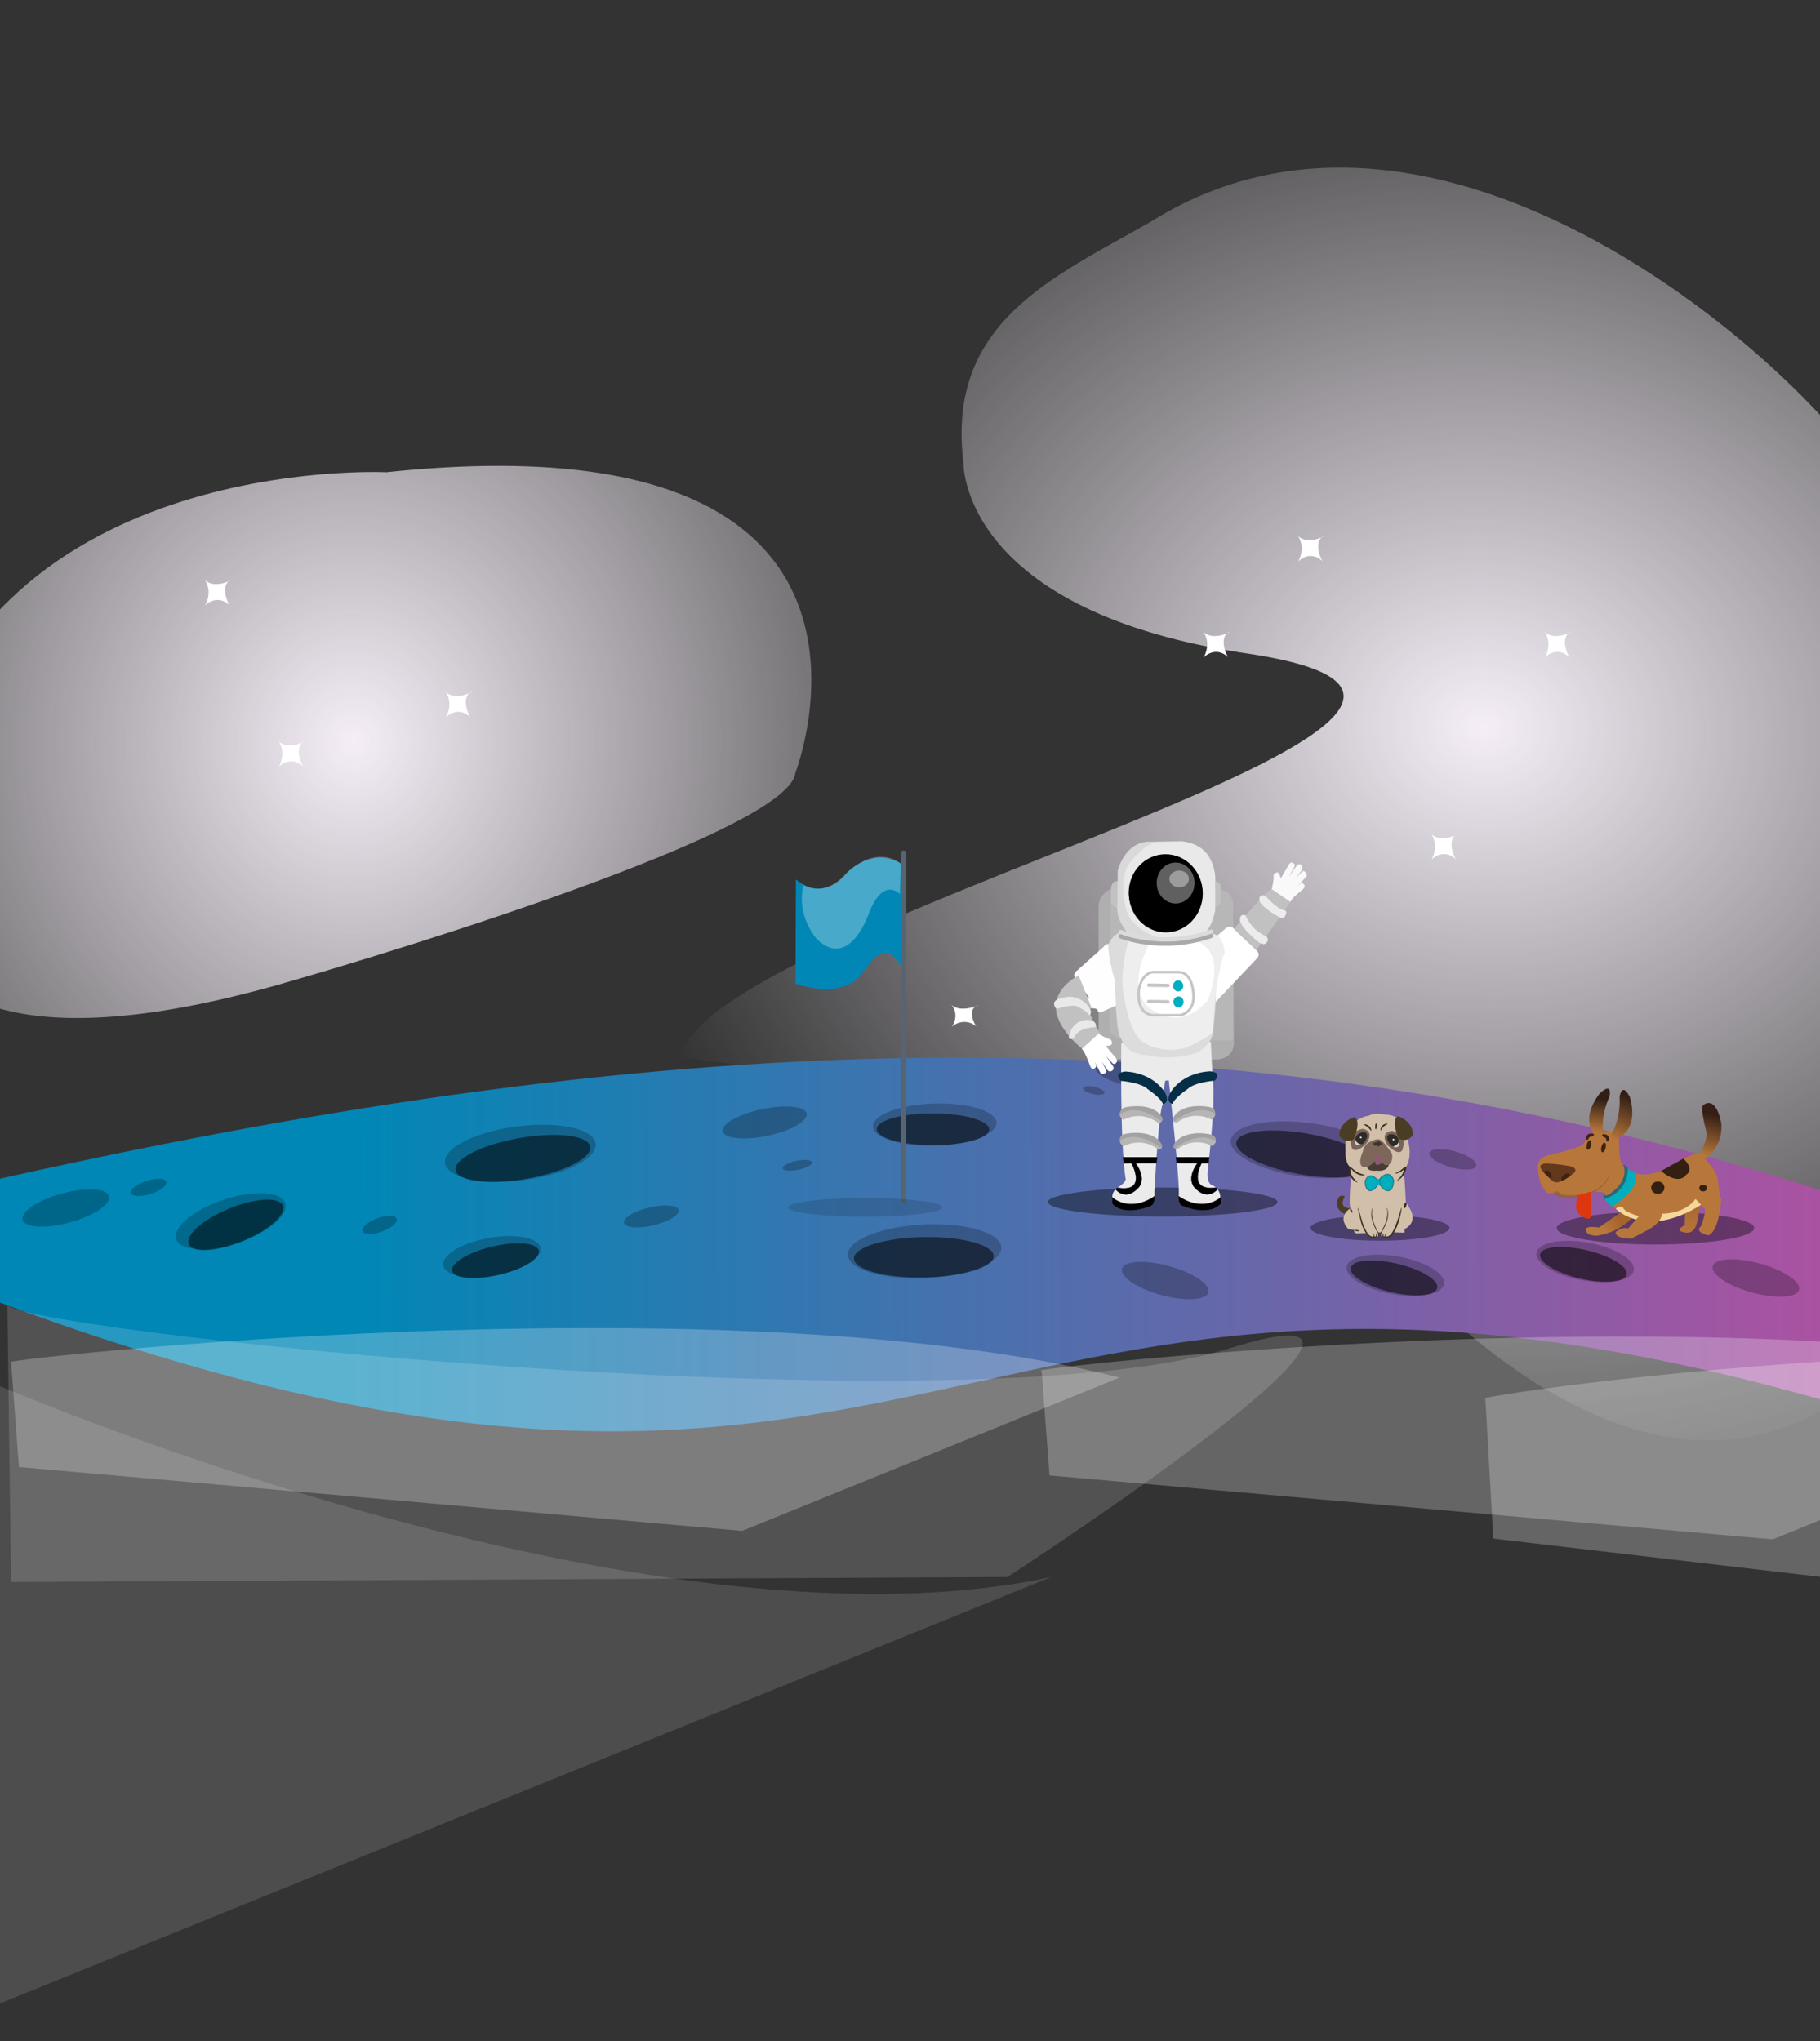 <?xml version="1.0" encoding="UTF-8" standalone="no"?>
<svg
   xmlns:dc="http://purl.org/dc/elements/1.1/"
   xmlns:cc="http://creativecommons.org/ns#"
   xmlns:rdf="http://www.w3.org/1999/02/22-rdf-syntax-ns#"
   xmlns:svg="http://www.w3.org/2000/svg"
   xmlns="http://www.w3.org/2000/svg"
   xmlns:xlink="http://www.w3.org/1999/xlink"
   xmlns:sodipodi="http://sodipodi.sourceforge.net/DTD/sodipodi-0.dtd"
   xmlns:inkscape="http://www.inkscape.org/namespaces/inkscape"
   width="462mm"
   height="518mm"
   viewBox="0 0 462 518"
   version="1.1"
   id="svg8"
   inkscape:version="1.0.1 (c497b03c, 2020-09-10)"
   sodipodi:docname="promeneur_chien.svg">
  <rect x="0" y="0" width="462" height="518" fill="#333333" stroke="none"/>
  <defs
     id="defs2">
    <linearGradient
       inkscape:collect="always"
       id="linearGradient1475">
      <stop
         style="stop-color:#f5eef7;stop-opacity:1;"
         offset="0"
         id="stop1471" />
      <stop
         style="stop-color:#f5eef7;stop-opacity:0;"
         offset="1"
         id="stop1473" />
    </linearGradient>
    <linearGradient
       inkscape:collect="always"
       id="linearGradient1465">
      <stop
         style="stop-color:#f5eef7;stop-opacity:1;"
         offset="0"
         id="stop1461" />
      <stop
         style="stop-color:#f5eef7;stop-opacity:0;"
         offset="1"
         id="stop1463" />
    </linearGradient>
    <linearGradient
       inkscape:collect="always"
       id="linearGradient1080">
      <stop
         style="stop-color:#0087b6;stop-opacity:1"
         offset="0"
         id="stop1076" />
      <stop
         style="stop-color:#ab52a2;stop-opacity:1"
         offset="1"
         id="stop1078" />
    </linearGradient>
    <inkscape:path-effect
       effect="skeletal"
       id="path-effect10062"
       is_visible="true"
       lpeversion="1"
       pattern="m 1.278,-168.847 c 0,-2.76 2.24,-5 5,-5 2.76,0 5,2.24 5,5 0,2.76 -2.24,5 -5,5 -2.76,0 -5,-2.24 -5,-5 z"
       copytype="single_stretched"
       prop_scale="-0.014"
       scale_y_rel="false"
       spacing="0"
       normal_offset="0"
       tang_offset="0"
       prop_units="false"
       vertical_pattern="false"
       hide_knot="false"
       fuse_tolerance="0" />
    <inkscape:path-effect
       effect="skeletal"
       id="path-effect10058"
       is_visible="true"
       lpeversion="1"
       pattern="m 1.278,-168.847 c 0,-2.76 2.24,-5 5,-5 2.76,0 5,2.24 5,5 0,2.76 -2.24,5 -5,5 -2.76,0 -5,-2.24 -5,-5 z"
       copytype="single_stretched"
       prop_scale="-0.014"
       scale_y_rel="false"
       spacing="0"
       normal_offset="0"
       tang_offset="0"
       prop_units="false"
       vertical_pattern="false"
       hide_knot="false"
       fuse_tolerance="0" />
    <inkscape:path-effect
       effect="skeletal"
       id="path-effect10054"
       is_visible="true"
       lpeversion="1"
       pattern="m 1.278,-168.847 c 0,-2.76 2.24,-5 5,-5 2.76,0 5,2.24 5,5 0,2.76 -2.24,5 -5,5 -2.76,0 -5,-2.24 -5,-5 z"
       copytype="single_stretched"
       prop_scale="-0.014"
       scale_y_rel="false"
       spacing="0"
       normal_offset="0"
       tang_offset="0"
       prop_units="false"
       vertical_pattern="false"
       hide_knot="false"
       fuse_tolerance="0" />
    <inkscape:path-effect
       effect="skeletal"
       id="path-effect10050"
       is_visible="true"
       lpeversion="1"
       pattern="m 1.278,-168.847 c 0,-2.76 2.24,-5 5,-5 2.76,0 5,2.24 5,5 0,2.76 -2.24,5 -5,5 -2.76,0 -5,-2.24 -5,-5 z"
       copytype="single_stretched"
       prop_scale="-0.014"
       scale_y_rel="false"
       spacing="0"
       normal_offset="0"
       tang_offset="0"
       prop_units="false"
       vertical_pattern="false"
       hide_knot="false"
       fuse_tolerance="0" />
    <inkscape:path-effect
       effect="skeletal"
       id="path-effect10046"
       is_visible="true"
       lpeversion="1"
       pattern="m 1.278,-168.847 c 0,-2.76 2.24,-5 5,-5 2.76,0 5,2.24 5,5 0,2.76 -2.24,5 -5,5 -2.76,0 -5,-2.24 -5,-5 z"
       copytype="single_stretched"
       prop_scale="-0.014"
       scale_y_rel="false"
       spacing="0"
       normal_offset="0"
       tang_offset="0"
       prop_units="false"
       vertical_pattern="false"
       hide_knot="false"
       fuse_tolerance="0" />
    <inkscape:path-effect
       effect="skeletal"
       id="path-effect10042"
       is_visible="true"
       lpeversion="1"
       pattern="m 1.278,-168.847 c 0,-2.76 2.24,-5 5,-5 2.76,0 5,2.24 5,5 0,2.76 -2.24,5 -5,5 -2.76,0 -5,-2.24 -5,-5 z"
       copytype="single_stretched"
       prop_scale="-0.014"
       scale_y_rel="false"
       spacing="0"
       normal_offset="0"
       tang_offset="0"
       prop_units="false"
       vertical_pattern="false"
       hide_knot="false"
       fuse_tolerance="0" />
    <inkscape:path-effect
       effect="skeletal"
       id="path-effect10038"
       is_visible="true"
       lpeversion="1"
       pattern="M 0,5 C 0,2.24 2.24,0 5,0 7.76,0 10,2.24 10,5 10,7.76 7.76,10 5,10 2.24,10 0,7.76 0,5 Z"
       copytype="single_stretched"
       prop_scale="-0.014"
       scale_y_rel="false"
       spacing="0"
       normal_offset="0"
       tang_offset="0"
       prop_units="false"
       vertical_pattern="false"
       hide_knot="false"
       fuse_tolerance="0" />
    <inkscape:path-effect
       effect="skeletal"
       id="path-effect6526"
       is_visible="true"
       lpeversion="1"
       pattern="M 0,5 C 0,2.24 2.24,0 5,0 7.76,0 10,2.24 10,5 10,7.76 7.76,10 5,10 2.24,10 0,7.76 0,5 Z"
       copytype="single_stretched"
       prop_scale="-0.026"
       scale_y_rel="false"
       spacing="0"
       normal_offset="0"
       tang_offset="0"
       prop_units="false"
       vertical_pattern="false"
       hide_knot="false"
       fuse_tolerance="0" />
    <inkscape:path-effect
       effect="skeletal"
       id="path-effect6521"
       is_visible="true"
       lpeversion="1"
       pattern="m 101.188,482.88 c 0,-2.76 -2.24,-5 -5,-5 -2.76,0 -5,2.24 -5,5 0,2.76 2.24,5 5,5 2.76,0 5,-2.24 5,-5 z"
       copytype="single_stretched"
       prop_scale="-0.008"
       scale_y_rel="false"
       spacing="0"
       normal_offset="0"
       tang_offset="0"
       prop_units="false"
       vertical_pattern="false"
       hide_knot="false"
       fuse_tolerance="0" />
    <inkscape:path-effect
       effect="skeletal"
       id="path-effect6519"
       is_visible="true"
       lpeversion="1"
       pattern="m 119.4,309.033 c 0,-2.76 -2.24,-5 -5,-5 -2.76,0 -5,2.24 -5,5 0,2.76 2.24,5 5,5 2.76,0 5,-2.24 5,-5 z"
       copytype="single_stretched"
       prop_scale="-0.026"
       scale_y_rel="false"
       spacing="0"
       normal_offset="0"
       tang_offset="0"
       prop_units="false"
       vertical_pattern="false"
       hide_knot="false"
       fuse_tolerance="0" />
    <inkscape:path-effect
       effect="skeletal"
       id="path-effect6517"
       is_visible="true"
       lpeversion="1"
       pattern="m 119.4,309.033 c 0,-2.76 -2.24,-5 -5,-5 -2.76,0 -5,2.24 -5,5 0,2.76 2.24,5 5,5 2.76,0 5,-2.24 5,-5 z"
       copytype="single_stretched"
       prop_scale="-0.008"
       scale_y_rel="false"
       spacing="0"
       normal_offset="0"
       tang_offset="0"
       prop_units="false"
       vertical_pattern="false"
       hide_knot="false"
       fuse_tolerance="0" />
    <inkscape:path-effect
       effect="skeletal"
       id="path-effect6515"
       is_visible="true"
       lpeversion="1"
       pattern="m 119.4,309.033 c 0,-2.76 -2.24,-5 -5,-5 -2.76,0 -5,2.24 -5,5 0,2.76 2.24,5 5,5 2.76,0 5,-2.24 5,-5 z"
       copytype="single_stretched"
       prop_scale="0.017"
       scale_y_rel="false"
       spacing="0"
       normal_offset="0"
       tang_offset="0"
       prop_units="false"
       vertical_pattern="false"
       hide_knot="false"
       fuse_tolerance="0" />
    <inkscape:path-effect
       effect="skeletal"
       id="path-effect6478"
       is_visible="true"
       lpeversion="1"
       pattern="m 18.212,-168.847 c 0,-2.76 2.24,-5 5,-5 2.76,0 5,2.24 5,5 0,2.76 -2.24,5 -5,5 -2.76,0 -5,-2.24 -5,-5 z"
       copytype="single_stretched"
       prop_scale="0.017"
       scale_y_rel="false"
       spacing="0"
       normal_offset="0"
       tang_offset="0"
       prop_units="false"
       vertical_pattern="false"
       hide_knot="false"
       fuse_tolerance="0" />
    <inkscape:path-effect
       effect="skeletal"
       id="path-effect6474"
       is_visible="true"
       lpeversion="1"
       pattern="m 18.212,-168.847 c 0,-2.76 2.24,-5 5,-5 2.76,0 5,2.24 5,5 0,2.76 -2.24,5 -5,5 -2.76,0 -5,-2.24 -5,-5 z"
       copytype="single_stretched"
       prop_scale="-0.008"
       scale_y_rel="false"
       spacing="0"
       normal_offset="0"
       tang_offset="0"
       prop_units="false"
       vertical_pattern="false"
       hide_knot="false"
       fuse_tolerance="0" />
    <inkscape:path-effect
       effect="skeletal"
       id="path-effect6470"
       is_visible="true"
       lpeversion="1"
       pattern="m 18.212,-168.847 c 0,-2.76 2.24,-5 5,-5 2.76,0 5,2.24 5,5 0,2.76 -2.24,5 -5,5 -2.76,0 -5,-2.24 -5,-5 z"
       copytype="single_stretched"
       prop_scale="-0.026"
       scale_y_rel="false"
       spacing="0"
       normal_offset="0"
       tang_offset="0"
       prop_units="false"
       vertical_pattern="false"
       hide_knot="false"
       fuse_tolerance="0" />
    <inkscape:path-effect
       effect="skeletal"
       id="path-effect6462"
       is_visible="true"
       lpeversion="1"
       pattern="M 0,5 C 0,2.24 2.24,0 5,0 7.76,0 10,2.24 10,5 10,7.76 7.76,10 5,10 2.24,10 0,7.76 0,5 Z"
       copytype="single_stretched"
       prop_scale="-0.008"
       scale_y_rel="false"
       spacing="0"
       normal_offset="0"
       tang_offset="0"
       prop_units="false"
       vertical_pattern="false"
       hide_knot="false"
       fuse_tolerance="0" />
    <inkscape:path-effect
       effect="skeletal"
       id="path-effect6457"
       is_visible="true"
       lpeversion="1"
       pattern="m 18.212,-168.847 c 0,-2.76 2.24,-5 5,-5 2.76,0 5,2.24 5,5 0,2.76 -2.24,5 -5,5 -2.76,0 -5,-2.24 -5,-5 z"
       copytype="single_stretched"
       prop_scale="-0.011"
       scale_y_rel="false"
       spacing="0"
       normal_offset="0"
       tang_offset="0"
       prop_units="false"
       vertical_pattern="false"
       hide_knot="false"
       fuse_tolerance="0" />
    <inkscape:path-effect
       effect="skeletal"
       id="path-effect6453"
       is_visible="true"
       lpeversion="1"
       pattern="m 18.212,-168.847 c 0,-2.76 2.24,-5 5,-5 2.76,0 5,2.24 5,5 0,2.76 -2.24,5 -5,5 -2.76,0 -5,-2.24 -5,-5 z"
       copytype="single_stretched"
       prop_scale="-0.008"
       scale_y_rel="false"
       spacing="0"
       normal_offset="0"
       tang_offset="0"
       prop_units="false"
       vertical_pattern="false"
       hide_knot="false"
       fuse_tolerance="0" />
    <inkscape:path-effect
       effect="skeletal"
       id="path-effect6449"
       is_visible="true"
       lpeversion="1"
       pattern="m 18.212,-168.847 c 0,-2.76 2.24,-5 5,-5 2.76,0 5,2.24 5,5 0,2.76 -2.24,5 -5,5 -2.76,0 -5,-2.24 -5,-5 z"
       copytype="single_stretched"
       prop_scale="-0.008"
       scale_y_rel="false"
       spacing="0"
       normal_offset="0"
       tang_offset="0"
       prop_units="false"
       vertical_pattern="false"
       hide_knot="false"
       fuse_tolerance="0" />
    <inkscape:path-effect
       effect="skeletal"
       id="path-effect6445"
       is_visible="true"
       lpeversion="1"
       pattern="m 18.212,-168.847 c 0,-2.76 2.24,-5 5,-5 2.76,0 5,2.24 5,5 0,2.76 -2.24,5 -5,5 -2.76,0 -5,-2.24 -5,-5 z"
       copytype="single_stretched"
       prop_scale="-0.008"
       scale_y_rel="false"
       spacing="0"
       normal_offset="0"
       tang_offset="0"
       prop_units="false"
       vertical_pattern="false"
       hide_knot="false"
       fuse_tolerance="0" />
    <inkscape:path-effect
       effect="skeletal"
       id="path-effect6441"
       is_visible="true"
       lpeversion="1"
       pattern="m 18.212,-168.847 c 0,-2.76 2.24,-5 5,-5 2.76,0 5,2.24 5,5 0,2.76 -2.24,5 -5,5 -2.76,0 -5,-2.24 -5,-5 z"
       copytype="single_stretched"
       prop_scale="-0.014"
       scale_y_rel="false"
       spacing="0"
       normal_offset="0"
       tang_offset="0"
       prop_units="false"
       vertical_pattern="false"
       hide_knot="false"
       fuse_tolerance="0" />
    <inkscape:path-effect
       effect="skeletal"
       id="path-effect6437"
       is_visible="true"
       lpeversion="1"
       pattern="m 18.212,-168.847 c 0,-2.76 2.24,-5 5,-5 2.76,0 5,2.24 5,5 0,2.76 -2.24,5 -5,5 -2.76,0 -5,-2.24 -5,-5 z"
       copytype="single_stretched"
       prop_scale="0.022"
       scale_y_rel="false"
       spacing="0"
       normal_offset="0"
       tang_offset="0"
       prop_units="false"
       vertical_pattern="false"
       hide_knot="false"
       fuse_tolerance="0" />
    <inkscape:path-effect
       effect="skeletal"
       id="path-effect6392"
       is_visible="true"
       lpeversion="1"
       pattern="M 0,5 C 0,2.24 2.24,0 5,0 7.76,0 10,2.24 10,5 10,7.76 7.76,10 5,10 2.24,10 0,7.76 0,5 Z"
       copytype="single_stretched"
       prop_scale="-0.008"
       scale_y_rel="false"
       spacing="0"
       normal_offset="0"
       tang_offset="0"
       prop_units="false"
       vertical_pattern="false"
       hide_knot="false"
       fuse_tolerance="0" />
    <inkscape:path-effect
       effect="skeletal"
       id="path-effect6387"
       is_visible="true"
       lpeversion="1"
       pattern="m 18.212,-168.847 c 0,-2.76 2.24,-5 5,-5 2.76,0 5,2.24 5,5 0,2.76 -2.24,5 -5,5 -2.76,0 -5,-2.24 -5,-5 z"
       copytype="single_stretched"
       prop_scale="-0.008"
       scale_y_rel="false"
       spacing="0"
       normal_offset="0"
       tang_offset="0"
       prop_units="false"
       vertical_pattern="false"
       hide_knot="false"
       fuse_tolerance="0" />
    <inkscape:path-effect
       effect="skeletal"
       id="path-effect6383"
       is_visible="true"
       lpeversion="1"
       pattern="m 18.212,-168.847 c 0,-2.76 2.24,-5 5,-5 2.76,0 5,2.24 5,5 0,2.76 -2.24,5 -5,5 -2.76,0 -5,-2.24 -5,-5 z"
       copytype="single_stretched"
       prop_scale="-0.031"
       scale_y_rel="false"
       spacing="0"
       normal_offset="0"
       tang_offset="0"
       prop_units="false"
       vertical_pattern="false"
       hide_knot="false"
       fuse_tolerance="0" />
    <inkscape:path-effect
       effect="skeletal"
       id="path-effect6379"
       is_visible="true"
       lpeversion="1"
       pattern="m 18.212,-168.847 c 0,-2.76 2.24,-5 5,-5 2.76,0 5,2.24 5,5 0,2.76 -2.24,5 -5,5 -2.76,0 -5,-2.24 -5,-5 z"
       copytype="single_stretched"
       prop_scale="-0.031"
       scale_y_rel="false"
       spacing="0"
       normal_offset="0"
       tang_offset="0"
       prop_units="false"
       vertical_pattern="false"
       hide_knot="false"
       fuse_tolerance="0" />
    <inkscape:path-effect
       effect="skeletal"
       id="path-effect6285"
       is_visible="true"
       lpeversion="1"
       pattern="M 0,5 C 0,2.24 2.24,0 5,0 7.76,0 10,2.24 10,5 10,7.76 7.76,10 5,10 2.24,10 0,7.76 0,5 Z"
       copytype="single_stretched"
       prop_scale="-0.031"
       scale_y_rel="false"
       spacing="0"
       normal_offset="0"
       tang_offset="0"
       prop_units="false"
       vertical_pattern="false"
       hide_knot="false"
       fuse_tolerance="0" />
    <inkscape:path-effect
       effect="skeletal"
       id="path-effect6280"
       is_visible="true"
       lpeversion="1"
       pattern="m 125.864,-106.079 c 0,-2.167 1.827,-3.925 4.078,-3.925 2.251,0 4.078,1.758 4.078,3.925 0,2.167 -1.827,3.925 -4.078,3.925 -2.251,0 -4.078,-1.759 -4.078,-3.925 z"
       copytype="single_stretched"
       prop_scale="-0.031"
       scale_y_rel="false"
       spacing="0"
       normal_offset="0"
       tang_offset="0"
       prop_units="false"
       vertical_pattern="false"
       hide_knot="false"
       fuse_tolerance="0" />
    <inkscape:path-effect
       effect="skeletal"
       id="path-effect6258"
       is_visible="true"
       lpeversion="1"
       pattern="M 0,5 C 0,2.24 2.24,0 5,0 7.76,0 10,2.24 10,5 10,7.76 7.76,10 5,10 2.24,10 0,7.76 0,5 Z"
       copytype="single_stretched"
       prop_scale="-0.031"
       scale_y_rel="false"
       spacing="0"
       normal_offset="0"
       tang_offset="0"
       prop_units="false"
       vertical_pattern="false"
       hide_knot="false"
       fuse_tolerance="0" />
    <inkscape:path-effect
       effect="skeletal"
       id="path-effect6240"
       is_visible="true"
       lpeversion="1"
       pattern="m 125.864,-106.079 c 0,-2.167 1.827,-3.925 4.078,-3.925 2.251,0 4.078,1.758 4.078,3.925 0,2.167 -1.827,3.925 -4.078,3.925 -2.251,0 -4.078,-1.759 -4.078,-3.925 z"
       copytype="single_stretched"
       prop_scale="-0.031"
       scale_y_rel="false"
       spacing="0"
       normal_offset="0"
       tang_offset="0"
       prop_units="false"
       vertical_pattern="false"
       hide_knot="false"
       fuse_tolerance="0" />
    <linearGradient
       inkscape:collect="always"
       xlink:href="#linearGradient1080"
       id="linearGradient1082"
       x1="86.034"
       y1="303.097"
       x2="463.248"
       y2="301.909"
       gradientUnits="userSpaceOnUse"
       gradientTransform="matrix(0.992,0,0,0.687,3.811,123.463)" />
    <radialGradient
       inkscape:collect="always"
       xlink:href="#linearGradient1465"
       id="radialGradient1469"
       cx="352.384"
       cy="174.041"
       fx="352.384"
       fy="174.041"
       r="168.004"
       gradientTransform="matrix(0.073,-1.153,1.371,0.097,112.238,573.981)"
       gradientUnits="userSpaceOnUse" />
    <radialGradient
       inkscape:collect="always"
       xlink:href="#linearGradient1475"
       id="radialGradient1477"
       cx="86.591"
       cy="107.87"
       fx="86.591"
       fy="107.87"
       r="117.08"
       gradientTransform="matrix(1.554,0.01,-0.014,1.664,-43.374,7.905)"
       gradientUnits="userSpaceOnUse" />
    <inkscape:path-effect
       effect="skeletal"
       id="path-effect3705"
       is_visible="true"
       lpeversion="1"
       pattern="m -1001.584,-10071.352 c 0,-68.202 49.404,-123.553 110.277,-123.553 60.873,0 110.277,55.351 110.277,123.553 0,68.201 -49.404,123.552 -110.277,123.552 -60.873,0 -110.277,-55.351 -110.277,-123.552 z"
       copytype="single_stretched"
       prop_scale="-0.002"
       scale_y_rel="false"
       spacing="0"
       normal_offset="0"
       tang_offset="0"
       prop_units="false"
       vertical_pattern="false"
       hide_knot="false"
       fuse_tolerance="0" />
    <inkscape:path-effect
       effect="skeletal"
       id="path-effect3703"
       is_visible="true"
       lpeversion="1"
       pattern="m -1001.584,-10071.352 c 0,-68.202 49.404,-123.553 110.277,-123.553 60.873,0 110.277,55.351 110.277,123.553 0,68.201 -49.404,123.552 -110.277,123.552 -60.873,0 -110.277,-55.351 -110.277,-123.552 z"
       copytype="single_stretched"
       prop_scale="-0.002"
       scale_y_rel="false"
       spacing="0"
       normal_offset="0"
       tang_offset="0"
       prop_units="false"
       vertical_pattern="false"
       hide_knot="false"
       fuse_tolerance="0" />
    <inkscape:path-effect
       effect="skeletal"
       id="path-effect3701"
       is_visible="true"
       lpeversion="1"
       pattern="m -1001.584,-10071.352 c 0,-68.202 49.404,-123.553 110.277,-123.553 60.873,0 110.277,55.351 110.277,123.553 0,68.201 -49.404,123.552 -110.277,123.552 -60.873,0 -110.277,-55.351 -110.277,-123.552 z"
       copytype="single_stretched"
       prop_scale="-0.001"
       scale_y_rel="false"
       spacing="0"
       normal_offset="0"
       tang_offset="0"
       prop_units="false"
       vertical_pattern="false"
       hide_knot="false"
       fuse_tolerance="0" />
    <inkscape:path-effect
       effect="skeletal"
       id="path-effect3699"
       is_visible="true"
       lpeversion="1"
       pattern="m -1001.584,-10071.352 c 0,-68.202 49.404,-123.553 110.277,-123.553 60.873,0 110.277,55.351 110.277,123.553 0,68.201 -49.404,123.552 -110.277,123.552 -60.873,0 -110.277,-55.351 -110.277,-123.552 z"
       copytype="single_stretched"
       prop_scale="0.002"
       scale_y_rel="false"
       spacing="0"
       normal_offset="0"
       tang_offset="0"
       prop_units="false"
       vertical_pattern="false"
       hide_knot="false"
       fuse_tolerance="0" />
    <inkscape:path-effect
       effect="skeletal"
       id="path-effect3697"
       is_visible="true"
       lpeversion="1"
       pattern="m -1001.584,-10071.352 c 0,-68.202 49.404,-123.553 110.277,-123.553 60.873,0 110.277,55.351 110.277,123.553 0,68.201 -49.404,123.552 -110.277,123.552 -60.873,0 -110.277,-55.351 -110.277,-123.552 z"
       copytype="single_stretched"
       prop_scale="-0.002"
       scale_y_rel="false"
       spacing="0"
       normal_offset="0"
       tang_offset="0"
       prop_units="false"
       vertical_pattern="false"
       hide_knot="false"
       fuse_tolerance="0" />
    <inkscape:path-effect
       effect="skeletal"
       id="path-effect3695"
       is_visible="true"
       lpeversion="1"
       pattern="m -1001.584,-10071.352 c 0,-68.202 49.404,-123.553 110.277,-123.553 60.873,0 110.277,55.351 110.277,123.553 0,68.201 -49.404,123.552 -110.277,123.552 -60.873,0 -110.277,-55.351 -110.277,-123.552 z"
       copytype="single_stretched"
       prop_scale="-0.001"
       scale_y_rel="false"
       spacing="0"
       normal_offset="0"
       tang_offset="0"
       prop_units="false"
       vertical_pattern="false"
       hide_knot="false"
       fuse_tolerance="0" />
    <inkscape:path-effect
       effect="skeletal"
       id="path-effect3693"
       is_visible="true"
       lpeversion="1"
       pattern="m -1001.584,-10071.352 c 0,-68.202 49.404,-123.553 110.277,-123.553 60.873,0 110.277,55.351 110.277,123.553 0,68.201 -49.404,123.552 -110.277,123.552 -60.873,0 -110.277,-55.351 -110.277,-123.552 z"
       copytype="single_stretched"
       prop_scale="-0.002"
       scale_y_rel="false"
       spacing="0"
       normal_offset="0"
       tang_offset="0"
       prop_units="false"
       vertical_pattern="false"
       hide_knot="false"
       fuse_tolerance="0" />
    <inkscape:path-effect
       effect="skeletal"
       id="path-effect3691"
       is_visible="true"
       lpeversion="1"
       pattern="m -1001.584,-10071.352 c 0,-68.202 49.404,-123.553 110.277,-123.553 60.873,0 110.277,55.351 110.277,123.553 0,68.201 -49.404,123.552 -110.277,123.552 -60.873,0 -110.277,-55.351 -110.277,-123.552 z"
       copytype="single_stretched"
       prop_scale="-0.002"
       scale_y_rel="false"
       spacing="0"
       normal_offset="0"
       tang_offset="0"
       prop_units="false"
       vertical_pattern="false"
       hide_knot="false"
       fuse_tolerance="0" />
    <inkscape:path-effect
       effect="skeletal"
       id="path-effect3689"
       is_visible="true"
       lpeversion="1"
       pattern="m -1001.584,-10071.352 c 0,-68.202 49.404,-123.553 110.277,-123.553 60.873,0 110.277,55.351 110.277,123.553 0,68.201 -49.404,123.552 -110.277,123.552 -60.873,0 -110.277,-55.351 -110.277,-123.552 z"
       copytype="single_stretched"
       prop_scale="-0.002"
       scale_y_rel="false"
       spacing="0"
       normal_offset="0"
       tang_offset="0"
       prop_units="false"
       vertical_pattern="false"
       hide_knot="false"
       fuse_tolerance="0" />
    <inkscape:path-effect
       effect="skeletal"
       id="path-effect3687"
       is_visible="true"
       lpeversion="1"
       pattern="m -1001.584,-10071.352 c 0,-68.202 49.404,-123.553 110.277,-123.553 60.873,0 110.277,55.351 110.277,123.553 0,68.201 -49.404,123.552 -110.277,123.552 -60.873,0 -110.277,-55.351 -110.277,-123.552 z"
       copytype="single_stretched"
       prop_scale="-0.001"
       scale_y_rel="false"
       spacing="0"
       normal_offset="0"
       tang_offset="0"
       prop_units="false"
       vertical_pattern="false"
       hide_knot="false"
       fuse_tolerance="0" />
    <inkscape:path-effect
       effect="skeletal"
       id="path-effect3685"
       is_visible="true"
       lpeversion="1"
       pattern="m -1001.584,-10071.352 c 0,-68.202 49.404,-123.553 110.277,-123.553 60.873,0 110.277,55.351 110.277,123.553 0,68.201 -49.404,123.552 -110.277,123.552 -60.873,0 -110.277,-55.351 -110.277,-123.552 z"
       copytype="single_stretched"
       prop_scale="-0.001"
       scale_y_rel="false"
       spacing="0"
       normal_offset="0"
       tang_offset="0"
       prop_units="false"
       vertical_pattern="false"
       hide_knot="false"
       fuse_tolerance="0" />
    <inkscape:path-effect
       effect="skeletal"
       id="path-effect3683"
       is_visible="true"
       lpeversion="1"
       pattern="m -1001.584,-10071.352 c 0,-68.202 49.404,-123.553 110.277,-123.553 60.873,0 110.277,55.351 110.277,123.553 0,68.201 -49.404,123.552 -110.277,123.552 -60.873,0 -110.277,-55.351 -110.277,-123.552 z"
       copytype="single_stretched"
       prop_scale="0.001"
       scale_y_rel="false"
       spacing="0"
       normal_offset="0"
       tang_offset="0"
       prop_units="false"
       vertical_pattern="false"
       hide_knot="false"
       fuse_tolerance="0" />
    <inkscape:path-effect
       effect="skeletal"
       id="path-effect3681"
       is_visible="true"
       lpeversion="1"
       pattern="m 1230.174,1737.294 c 0,-68.201 -49.404,-123.552 -110.278,-123.552 -60.873,0 -110.278,55.351 -110.278,123.552 0,68.201 49.404,123.552 110.278,123.552 60.874,0 110.278,-55.351 110.278,-123.552 z"
       copytype="single_stretched"
       prop_scale="-0.002"
       scale_y_rel="false"
       spacing="0"
       normal_offset="0"
       tang_offset="0"
       prop_units="false"
       vertical_pattern="false"
       hide_knot="false"
       fuse_tolerance="0" />
    <inkscape:path-effect
       effect="skeletal"
       id="path-effect3679"
       is_visible="true"
       lpeversion="1"
       pattern="m 1230.174,1737.294 c 0,-68.201 -49.404,-123.552 -110.278,-123.552 -60.873,0 -110.278,55.351 -110.278,123.552 0,68.201 49.404,123.552 110.278,123.552 60.874,0 110.278,-55.351 110.278,-123.552 z"
       copytype="single_stretched"
       prop_scale="-0.001"
       scale_y_rel="false"
       spacing="0"
       normal_offset="0"
       tang_offset="0"
       prop_units="false"
       vertical_pattern="false"
       hide_knot="false"
       fuse_tolerance="0" />
    <inkscape:path-effect
       effect="skeletal"
       id="path-effect3677"
       is_visible="true"
       lpeversion="1"
       pattern="m 1230.174,1737.294 c 0,-68.201 -49.404,-123.552 -110.278,-123.552 -60.873,0 -110.278,55.351 -110.278,123.552 0,68.201 49.404,123.552 110.278,123.552 60.874,0 110.278,-55.351 110.278,-123.552 z"
       copytype="single_stretched"
       prop_scale="0.001"
       scale_y_rel="false"
       spacing="0"
       normal_offset="0"
       tang_offset="0"
       prop_units="false"
       vertical_pattern="false"
       hide_knot="false"
       fuse_tolerance="0" />
    <linearGradient
       inkscape:collect="always"
       xlink:href="#linearGradient867"
       id="linearGradient869"
       x1="94.272"
       y1="108.936"
       x2="99.711"
       y2="105.367"
       gradientUnits="userSpaceOnUse"
       gradientTransform="matrix(0.728,0,0,0.695,338.251,236.325)" />
    <linearGradient
       inkscape:collect="always"
       id="linearGradient867">
      <stop
         style="stop-color:#b9793b;stop-opacity:1;"
         offset="0"
         id="stop863" />
      <stop
         style="stop-color:#a4642d;stop-opacity:1"
         offset="1"
         id="stop865" />
    </linearGradient>
    <linearGradient
       inkscape:collect="always"
       xlink:href="#linearGradient877"
       id="linearGradient879"
       x1="123.79"
       y1="108.479"
       x2="126.55"
       y2="97.87"
       gradientUnits="userSpaceOnUse"
       gradientTransform="matrix(0.728,0,0,0.695,338.251,236.325)" />
    <linearGradient
       inkscape:collect="always"
       id="linearGradient877">
      <stop
         style="stop-color:#b67339;stop-opacity:1;"
         offset="0"
         id="stop873" />
      <stop
         style="stop-color:#a4642d;stop-opacity:1"
         offset="1"
         id="stop875" />
    </linearGradient>
    <linearGradient
       inkscape:collect="always"
       xlink:href="#linearGradient856"
       id="linearGradient858"
       x1="127.984"
       y1="81.558"
       x2="132.149"
       y2="66.875"
       gradientUnits="userSpaceOnUse"
       gradientTransform="matrix(0.728,0,0,0.695,338.251,236.325)" />
    <linearGradient
       inkscape:collect="always"
       id="linearGradient856">
      <stop
         style="stop-color:#b8773a;stop-opacity:1;"
         offset="0"
         id="stop852" />
      <stop
         style="stop-color:#351f15;stop-opacity:1"
         offset="1"
         id="stop854" />
    </linearGradient>
    <linearGradient
       inkscape:collect="always"
       xlink:href="#linearGradient893"
       id="linearGradient895"
       x1="97.772"
       y1="76.237"
       x2="103.637"
       y2="60.567"
       gradientUnits="userSpaceOnUse"
       gradientTransform="matrix(0.728,0,0,0.695,338.251,236.325)" />
    <linearGradient
       inkscape:collect="always"
       id="linearGradient893">
      <stop
         style="stop-color:#b8773a;stop-opacity:1"
         offset="0"
         id="stop889" />
      <stop
         style="stop-color:#311e15;stop-opacity:1"
         offset="1"
         id="stop891" />
    </linearGradient>
    <linearGradient
       inkscape:collect="always"
       xlink:href="#linearGradient893"
       id="linearGradient895-5"
       x1="99.14"
       y1="74.062"
       x2="102.089"
       y2="62.292"
       gradientUnits="userSpaceOnUse"
       gradientTransform="matrix(-0.682,-0.244,-0.256,0.65,492.262,263.368)" />
  </defs>
  <sodipodi:namedview
     id="base"
     pagecolor="#ffffff"
     bordercolor="#666666"
     borderopacity="1.0"
     inkscape:pageopacity="0.0"
     inkscape:pageshadow="2"
     inkscape:zoom="0.81757808"
     inkscape:cx="1293.5573"
     inkscape:cy="1276.2027"
     inkscape:document-units="mm"
     inkscape:current-layer="layer2"
     inkscape:document-rotation="0"
     showgrid="false"
     inkscape:window-width="1440"
     inkscape:window-height="900"
     inkscape:window-x="0"
     inkscape:window-y="0"
     inkscape:window-maximized="0"
     showguides="false" />
  <g
     inkscape:label="Calque 1"
     inkscape:groupmode="layer"
     id="layer1"
     style="display:inline" />
  <g
     inkscape:groupmode="layer"
     id="layer4"
     inkscape:label="ciel">
    <path
       style="fill:url(#radialGradient1469);fill-opacity:1;stroke:none;stroke-width:0.27px;stroke-linecap:butt;stroke-linejoin:miter;stroke-opacity:1"
       d="M 477.539,130.459 C 485.726,121.125 376.952,3.083 292.198,56.229 267.109,70.528 240.181,81.849 244.566,117.397 c 0,0 -1.029,38.058 73.394,48.662 96.092,15.106 -138.084,67.611 -145.267,102.256 0,0 154.57,18.936 172.46,41.66 0,0 73.707,97.711 134.533,34.085 60.826,-63.626 -2.147,-213.601 -2.147,-213.601 z"
       id="path1447"
       sodipodi:nodetypes="ccccccsc" />
    <path
       style="fill:url(#radialGradient1477);fill-opacity:1;stroke:none;stroke-width:0.267px;stroke-linecap:butt;stroke-linejoin:miter;stroke-opacity:1"
       d="m 98.095,119.849 c 0,0 -104.736,-5.203 -121.569,81.518 0,0 -29.925,85.854 100.061,46.829 0,0 123.439,-35.556 125.309,-52.033 0,0 35.535,-91.057 -103.801,-76.315 z"
       id="path1451" />
  </g>
  <g
     inkscape:groupmode="layer"
     id="layer2"
     inkscape:label="sol"
     style="display:inline">
    <path
       style="fill:url(#linearGradient1082);fill-opacity:1;stroke:none;stroke-width:0.219px;stroke-linecap:butt;stroke-linejoin:miter;stroke-opacity:1"
       d="M 464.524,302.842 C 301.824,250.171 150.05,264.485 -12.65,302.023 l 9.632,27.465 C 239.54,420.318 242.734,291.918 465.117,356.024 Z"
       id="path1541"
       sodipodi:nodetypes="ccccc" />
    <path
       style="opacity:0.132;fill:#ffffff;stroke:none;stroke-width:0.265px;stroke-linecap:butt;stroke-linejoin:miter;stroke-opacity:1"
       d="m -1.546,351.153 c 0,0 165.066,71.38 268.419,49.074 L -2.84,509.606 Z"
       id="path1359" />
    <path
       style="opacity:0.248;fill:#ffffff;stroke:none;stroke-width:0.212px;stroke-linecap:butt;stroke-linejoin:miter;stroke-opacity:1"
       d="M 4.808,372.321 2.813,345.728 C -6.58,345.877 182.847,323.747 284.181,349.619 l -95.785,38.917 z"
       id="path1056"
       sodipodi:nodetypes="ccccc" />
    <path
       style="opacity:0.154;fill:#ffffff;stroke:none;stroke-width:0.212px;stroke-linecap:butt;stroke-linejoin:miter;stroke-opacity:1"
       d="M 2.813,401.508 1.871,330.915 c -2.214,6.237 241.863,32.692 310.304,11.276 63.375,-19.831 -56.415,58.037 -56.415,58.037 z"
       id="path1058"
       sodipodi:nodetypes="ccscc" />
    <ellipse
       style="opacity:0.225;fill:#000000;fill-opacity:1;stroke-width:0.218;stroke-linecap:round;stroke-linejoin:bevel"
       id="path1085-3-2"
       cx="202.27"
       cy="295.784"
       rx="15.697"
       ry="5.355"
       transform="matrix(0.999,-0.041,0.119,0.993,0,0)"
       inkscape:transform-center-x="135.9524"
       inkscape:transform-center-y="-80.040636" />
    <ellipse
       style="opacity:0.521;fill:#000000;fill-opacity:1;stroke-width:0.281;stroke-linecap:round;stroke-linejoin:bevel"
       id="path1087-8-7"
       cx="273.359"
       cy="285.342"
       rx="14.256"
       ry="4.071"
       transform="matrix(1,0.013,-0.128,0.992,0,0)"
       inkscape:transform-center-x="136.21149"
       inkscape:transform-center-y="-78.850478" />
    <ellipse
       style="opacity:0.225;fill:#000000;fill-opacity:1;stroke-width:0.274;stroke-linecap:round;stroke-linejoin:bevel"
       id="path1085-37"
       cx="170.318"
       cy="335.336"
       rx="19.474"
       ry="6.846"
       transform="matrix(0.998,-0.067,0.193,0.981,0,0)" />
    <ellipse
       style="opacity:0.521;fill:#000000;fill-opacity:1;stroke-width:0.352;stroke-linecap:round;stroke-linejoin:bevel"
       id="path1087-9"
       cx="249.648"
       cy="322.415"
       rx="17.738"
       ry="5.138"
       transform="matrix(1,-0.012,-0.047,0.999,0,0)" />
    <ellipse
       style="display:inline;opacity:0.248;fill:#000000;fill-opacity:1;stroke-width:0.466;stroke-linecap:round;stroke-linejoin:bevel"
       id="path1191-0"
       cx="-183.567"
       cy="314.909"
       rx="11.265"
       ry="4.073"
       transform="matrix(0.952,-0.308,0.608,0.794,0,0)" />
    <ellipse
       style="display:inline;opacity:0.248;fill:#000000;fill-opacity:1;stroke-width:0.201;stroke-linecap:round;stroke-linejoin:bevel"
       id="path1191-0-2"
       cx="-142.068"
       cy="305.274"
       rx="4.694"
       ry="1.813"
       transform="matrix(0.94,-0.342,0.561,0.828,0,0)" />
    <ellipse
       style="display:inline;opacity:0.248;fill:#000000;fill-opacity:1;stroke-width:0.201;stroke-linecap:round;stroke-linejoin:bevel"
       id="path1191-0-2-3"
       cx="-125.705"
       cy="336.521"
       rx="4.595"
       ry="1.868"
       transform="matrix(0.92,-0.393,0.63,0.777,0,0)" />
    <ellipse
       style="display:inline;opacity:0.248;fill:#000000;fill-opacity:1;stroke-width:0.289;stroke-linecap:round;stroke-linejoin:bevel"
       id="path1191-0-2-3-9"
       cx="-56.712"
       cy="366.488"
       rx="7.06"
       ry="2.505"
       transform="matrix(0.962,-0.274,0.6,0.8,0,0)" />
    <ellipse
       style="display:inline;opacity:0.248;fill:#000000;fill-opacity:1;stroke-width:0.436;stroke-linecap:round;stroke-linejoin:bevel"
       id="path1191-0-2-3-9-9"
       cx="-5.88"
       cy="346.894"
       rx="10.808"
       ry="3.724"
       transform="matrix(0.968,-0.249,0.576,0.817,0,0)" />
    <ellipse
       style="display:inline;opacity:0.248;fill:#000000;fill-opacity:1;stroke-width:0.15;stroke-linecap:round;stroke-linejoin:bevel"
       id="path1191-0-2-3-9-9-7"
       cx="-11.84"
       cy="362.499"
       rx="3.755"
       ry="1.266"
       transform="matrix(0.97,-0.241,0.59,0.808,0,0)" />
    <path
       style="display:inline;opacity:0.248;fill:#ffffff;stroke:none;stroke-width:0.212px;stroke-linecap:butt;stroke-linejoin:miter;stroke-opacity:1"
       d="m 266.412,374.463 -1.996,-26.593 c -9.393,0.149 180.035,-21.981 281.369,3.892 l -95.785,38.917 z"
       id="path1056-0"
       sodipodi:nodetypes="ccccc" />
    <path
       style="display:inline;opacity:0.248;fill:#ffffff;stroke:none;stroke-width:0.246px;stroke-linecap:butt;stroke-linejoin:miter;stroke-opacity:1"
       d="m 379.069,390.488 -2.011,-35.494 c -9.464,0.199 181.399,-29.338 283.5,5.194 l -96.511,51.942 z"
       id="path1056-3"
       sodipodi:nodetypes="ccccc" />
    <ellipse
       style="display:inline;opacity:0.248;fill:#000000;fill-opacity:1;stroke-width:0.332;stroke-linecap:round;stroke-linejoin:bevel"
       id="path1191-0-2-3-9-9-9"
       cx="-407.028"
       cy="194.658"
       rx="8.019"
       ry="2.904"
       transform="matrix(-0.963,-0.269,-0.545,0.838,0,0)" />
    <ellipse
       style="display:inline;opacity:0.248;fill:#000000;fill-opacity:1;stroke-width:0.114;stroke-linecap:round;stroke-linejoin:bevel"
       id="path1191-0-2-3-9-9-7-9"
       cx="-406.783"
       cy="206.261"
       rx="2.785"
       ry="0.986"
       transform="matrix(-0.966,-0.26,-0.559,0.829,0,0)" />
    <ellipse
       style="display:inline;opacity:0.248;fill:#000000;fill-opacity:1;stroke-width:0.466;stroke-linecap:round;stroke-linejoin:bevel"
       id="path1191-0-6"
       cx="-458.51"
       cy="231.461"
       rx="11.265"
       ry="4.073"
       transform="matrix(-0.952,-0.308,-0.608,0.794,0,0)" />
    <ellipse
       style="display:inline;opacity:0.248;fill:#000000;fill-opacity:1;stroke-width:0.254;stroke-linecap:round;stroke-linejoin:bevel"
       id="path1191-0-6-5"
       cx="-498.125"
       cy="173.734"
       rx="6.118"
       ry="2.231"
       transform="matrix(-0.95,-0.312,-0.601,0.799,0,0)" />
    <path
       style="fill:none;stroke:#000000;stroke-width:0.265px;stroke-linecap:butt;stroke-linejoin:miter;stroke-opacity:1"
       d="m 727.81,179.116 c -217.746,0 -217.746,0 -217.746,0"
       id="path939" />
    <path
       style="fill:none;stroke:#000000;stroke-width:0.265px;stroke-linecap:butt;stroke-linejoin:miter;stroke-opacity:1"
       d="m 213.061,-138.87 c 0,121.749 0,121.749 0,121.749"
       id="path941" />
    <path
       style="fill:none;stroke:#576471;stroke-width:1.405;stroke-linecap:round;stroke-linejoin:miter;stroke-miterlimit:4;stroke-dasharray:none;stroke-opacity:1"
       d="M 229.35,304.603 V 216.551"
       id="path3975" />
    <path
       style="opacity:1;fill:#0087b6;fill-opacity:1;stroke:none;stroke-width:0.114px;stroke-linecap:butt;stroke-linejoin:miter;stroke-opacity:1"
       d="m 228.649,219.149 c 0,0 -6.528,-4.561 -13.759,2.426 0,0 -5.222,7.667 -12.855,1.65 l -0.1,26.398 c 0,0 10.043,3.785 15.667,-1.165 2.745,-2.639 6.368,-11.491 11.316,-3.009 z"
       id="path3977"
       sodipodi:nodetypes="ccccccc" />
    <path
       style="opacity:0.283;fill:#ffffff;stroke:none;stroke-width:0.114px;stroke-linecap:butt;stroke-linejoin:miter;stroke-opacity:1"
       d="m 228.448,226.913 c 0,0 -4.051,-4.502 -7.733,4.464 0,0 -4.826,14.977 -13.257,7.085 0,0 -5.423,-5.726 -3.515,-13.878 0,0 5.021,3.591 10.947,-3.009 0,0 7.03,-7.376 13.759,-2.426 z"
       id="path3979"
       sodipodi:nodetypes="ccccccc" />
    <ellipse
       style="opacity:0.135;fill:#000000;fill-opacity:1;stroke:none;stroke-width:2.493;stroke-linecap:round;stroke-linejoin:bevel"
       id="path4002"
       cx="219.61"
       cy="306.42"
       rx="19.61"
       ry="2.37" />
    <ellipse
       style="fill:#000000;fill-opacity:0.702;stroke-width:0.965;stroke-linecap:round;stroke-linejoin:bevel;opacity:0.572"
       id="path1012"
       cx="295.155"
       cy="305.064"
       rx="29.144"
       ry="3.685" />
    <ellipse
       style="display:inline;opacity:0.248;fill:#000000;fill-opacity:1;stroke-width:0.466;stroke-linecap:round;stroke-linejoin:bevel"
       id="path1191-0-6-8"
       cx="-584.333"
       cy="181.839"
       rx="11.265"
       ry="4.073"
       transform="matrix(-0.952,-0.308,-0.608,0.794,0,0)" />
    <ellipse
       style="display:inline;opacity:0.225;fill:#000000;fill-opacity:1;stroke-width:0.186;stroke-linecap:round;stroke-linejoin:bevel"
       id="path1085-3-0-5-5"
       cx="499.479"
       cy="233.331"
       rx="12.52"
       ry="4.902"
       transform="matrix(0.978,0.207,-0.369,0.929,0,0)" />
    <ellipse
       style="display:inline;opacity:0.521;fill:#000000;fill-opacity:1;stroke-width:0.244;stroke-linecap:round;stroke-linejoin:bevel"
       id="path1087-8-2-2-8"
       cx="537.74"
       cy="212.104"
       rx="11.208"
       ry="3.9"
       transform="matrix(0.964,0.267,-0.549,0.836,0,0)" />
    <ellipse
       style="opacity:0.37;fill:#000000;fill-opacity:1;stroke-width:0.863;stroke-linecap:round;stroke-linejoin:bevel"
       id="path4747"
       cx="350.317"
       cy="311.645"
       rx="17.637"
       ry="3.236" />
    <ellipse
       style="opacity:0.37;fill:#000000;fill-opacity:1;stroke-width:0.741;stroke-linecap:round;stroke-linejoin:bevel"
       id="path4749"
       cx="420.23"
       cy="311.67"
       rx="25.069"
       ry="4.182" />
  </g>
  <g
     inkscape:groupmode="layer"
     id="layer3"
     inkscape:label="mur"
     style="display:inline">
    <ellipse
       style="opacity:0.225;fill:#000000;fill-opacity:1;stroke-width:0.275;stroke-linecap:round;stroke-linejoin:bevel"
       id="path1085-4"
       cx="-37.343"
       cy="312.998"
       rx="19.241"
       ry="6.96"
       transform="matrix(-0.989,0.15,0.304,0.953,0,0)" />
    <ellipse
       style="opacity:0.521;fill:#000000;fill-opacity:1;stroke-width:0.361;stroke-linecap:round;stroke-linejoin:bevel"
       id="path1087-83"
       cx="34.961"
       cy="331.949"
       rx="17.246"
       ry="5.557"
       transform="matrix(-0.979,0.206,0.503,0.864,0,0)" />
    <ellipse
       style="opacity:0.225;fill:#000000;fill-opacity:1;stroke-width:0.225;stroke-linecap:round;stroke-linejoin:bevel"
       id="path1085-3-9"
       cx="183.211"
       cy="330.721"
       rx="14.343"
       ry="6.259"
       transform="matrix(-0.924,0.383,0.689,0.725,0,0)" />
    <ellipse
       style="opacity:0.521;fill:#000000;fill-opacity:1;stroke-width:0.296;stroke-linecap:round;stroke-linejoin:bevel"
       id="path1087-8-0"
       cx="238.323"
       cy="341.756"
       rx="12.656"
       ry="5.104"
       transform="matrix(-0.896,0.444,0.8,0.6,0,0)" />
    <ellipse
       style="opacity:0.225;fill:#000000;fill-opacity:1;stroke-width:0.186;stroke-linecap:round;stroke-linejoin:bevel"
       id="path1085-3-0-5"
       cx="1.71"
       cy="342.946"
       rx="12.52"
       ry="4.902"
       transform="matrix(-0.978,0.207,0.369,0.929,0,0)" />
    <ellipse
       style="opacity:0.521;fill:#000000;fill-opacity:1;stroke-width:0.244;stroke-linecap:round;stroke-linejoin:bevel"
       id="path1087-8-2-2"
       cx="74.031"
       cy="359.097"
       rx="11.208"
       ry="3.9"
       transform="matrix(-0.964,0.267,0.549,0.836,0,0)" />
  </g>
  <g
     inkscape:groupmode="layer"
     id="layer46"
     inkscape:label="nouritture 1"
     style="display:inline">
    <ellipse
       style="opacity:0.225;fill:#000000;fill-opacity:1;stroke-width:0.275;stroke-linecap:round;stroke-linejoin:bevel"
       id="path1085"
       cx="409.573"
       cy="241.749"
       rx="19.241"
       ry="6.96"
       transform="matrix(0.989,0.15,-0.304,0.953,0,0)" />
    <ellipse
       style="opacity:0.521;fill:#000000;fill-opacity:1;stroke-width:0.361;stroke-linecap:round;stroke-linejoin:bevel"
       id="path1087"
       cx="456.305"
       cy="230.177"
       rx="17.246"
       ry="5.557"
       transform="matrix(0.979,0.206,-0.503,0.864,0,0)" />
    <ellipse
       style="opacity:0.225;fill:#000000;fill-opacity:1;stroke-width:0.186;stroke-linecap:round;stroke-linejoin:bevel"
       id="path1085-3-0"
       cx="455.352"
       cy="246.947"
       rx="12.52"
       ry="4.902"
       transform="matrix(0.978,0.207,-0.369,0.929,0,0)" />
    <ellipse
       style="opacity:0.521;fill:#000000;fill-opacity:1;stroke-width:0.244;stroke-linecap:round;stroke-linejoin:bevel"
       id="path1087-8-2"
       cx="497.522"
       cy="229.052"
       rx="11.208"
       ry="3.9"
       transform="matrix(0.964,0.267,-0.549,0.836,0,0)" />
  </g>
  <g
     inkscape:groupmode="layer"
     id="layer5"
     inkscape:label="etoile">
    <path
       style="fill:#ffffff;stroke:none;stroke-width:0.265px;stroke-linecap:butt;stroke-linejoin:miter;stroke-opacity:1"
       d="m -248.599,503.735 c 0,0 1.902,1.991 0.246,5.137 -0.044,-0.044 2.151,-2.4 4.636,-0.081 -0.216,-0.072 -2.013,-3.805 0.255,-4.815 0,0.241 -3.647,1.876 -5.137,-0.242 z"
       id="path1480"
       sodipodi:nodetypes="ccccc" />
    <path
       style="fill:#ffffff;stroke:none;stroke-width:0.359px;stroke-linecap:butt;stroke-linejoin:miter;stroke-opacity:1"
       d="m 70.421,187.728 c 0,0 2.582,2.699 0.334,6.963 -0.06,-0.059 2.92,-3.253 6.293,-0.109 -0.293,-0.097 -2.732,-5.157 0.346,-6.526 0,0.327 -4.951,2.542 -6.973,-0.328 z"
       id="path1480-8"
       sodipodi:nodetypes="ccccc" />
    <path
       style="fill:#ffffff;stroke:none;stroke-width:0.359px;stroke-linecap:butt;stroke-linejoin:miter;stroke-opacity:1"
       d="m 112.82,175.185 c 0,0 2.582,2.699 0.334,6.963 -0.059,-0.059 2.92,-3.253 6.293,-0.109 -0.293,-0.097 -2.732,-5.157 0.346,-6.526 0,0.327 -4.951,2.542 -6.973,-0.328 z"
       id="path1480-8-4"
       sodipodi:nodetypes="ccccc" />
    <path
       style="fill:#ffffff;stroke:none;stroke-width:0.359px;stroke-linecap:butt;stroke-linejoin:miter;stroke-opacity:1"
       d="m 51.697,146.789 c 0,0 2.582,2.699 0.334,6.963 -0.06,-0.059 2.92,-3.253 6.293,-0.109 -0.293,-0.097 -2.732,-5.157 0.346,-6.526 0,0.327 -4.951,2.542 -6.973,-0.328 z"
       id="path1480-8-1"
       sodipodi:nodetypes="ccccc" />
    <path
       style="fill:#ffffff;stroke:none;stroke-width:0.359px;stroke-linecap:butt;stroke-linejoin:miter;stroke-opacity:1"
       d="m 305.188,159.973 c 0,0 2.582,2.699 0.334,6.963 -0.06,-0.059 2.92,-3.253 6.293,-0.109 -0.293,-0.097 -2.732,-5.157 0.346,-6.526 0,0.327 -4.951,2.542 -6.973,-0.328 z"
       id="path1480-8-7"
       sodipodi:nodetypes="ccccc" />
    <path
       style="fill:#ffffff;stroke:none;stroke-width:0.252px;stroke-linecap:butt;stroke-linejoin:miter;stroke-opacity:1"
       d="m 274.711,252.227 c 0,0 1.905,1.808 0.247,4.663 -0.044,-0.04 2.155,-2.179 4.644,-0.073 -0.216,-0.065 -2.016,-3.454 0.255,-4.371 0,0.219 -3.654,1.703 -5.146,-0.219 z"
       id="path1480-8-18"
       sodipodi:nodetypes="ccccc" />
    <path
       style="fill:#ffffff;stroke:none;stroke-width:0.359px;stroke-linecap:butt;stroke-linejoin:miter;stroke-opacity:1"
       d="m 391.809,159.973 c 0,0 2.582,2.699 0.334,6.963 -0.059,-0.059 2.92,-3.253 6.293,-0.109 -0.293,-0.097 -2.732,-5.157 0.346,-6.526 0,0.327 -4.951,2.542 -6.973,-0.328 z"
       id="path1480-8-78"
       sodipodi:nodetypes="ccccc" />
    <path
       style="fill:#ffffff;stroke:none;stroke-width:0.359px;stroke-linecap:butt;stroke-linejoin:miter;stroke-opacity:1"
       d="m 329.187,135.634 c 0,0 2.582,2.699 0.334,6.962 -0.06,-0.059 2.92,-3.253 6.293,-0.109 -0.293,-0.097 -2.732,-5.157 0.346,-6.526 0,0.327 -4.951,2.542 -6.973,-0.328 z"
       id="path1480-8-77"
       sodipodi:nodetypes="ccccc" />
    <path
       style="fill:#ffffff;stroke:none;stroke-width:0.359px;stroke-linecap:butt;stroke-linejoin:miter;stroke-opacity:1"
       d="m 363.02,211.273 c 0,0 2.582,2.699 0.334,6.963 -0.06,-0.059 2.92,-3.253 6.293,-0.109 -0.293,-0.097 -2.732,-5.157 0.346,-6.526 0,0.327 -4.951,2.542 -6.973,-0.328 z"
       id="path1480-8-44"
       sodipodi:nodetypes="ccccc" />
    <path
       style="fill:#ffffff;stroke:none;stroke-width:0.328px;stroke-linecap:butt;stroke-linejoin:miter;stroke-opacity:1"
       d="m 241.287,254.777 c 0,0 2.582,2.26 0.334,5.83 -0.06,-0.05 2.92,-2.724 6.293,-0.091 -0.293,-0.082 -2.732,-4.318 0.346,-5.465 0,0.274 -4.951,2.129 -6.973,-0.274 z"
       id="path1480-8-9"
       sodipodi:nodetypes="ccccc" />
  </g>
  <g
     inkscape:groupmode="layer"
     id="layer6"
     inkscape:label="astronaute">
    <path
       style="display:inline;fill:#b0afaf;fill-opacity:1;stroke:none;stroke-width:0.092px;stroke-linecap:butt;stroke-linejoin:miter;stroke-opacity:1"
       d="m 282.564,268.914 c 1.708,-0.293 25.884,0 25.884,0 0,0 4.943,0.195 4.763,-4.592 l -0.18,-35.269 c 0,0 -0.36,-3.713 -4.853,-3.517 l -26.603,0.293 c 0,0 -2.696,1.27 -2.696,4.299 v 34.878 c 0,0 0.449,3.615 3.685,3.908 z"
       id="path920" />
    <path
       style="display:inline;fill:#b7b7b7;fill-opacity:1;stroke:none;stroke-width:0.092px;stroke-linecap:butt;stroke-linejoin:miter;stroke-opacity:1"
       d="m 282.025,226.22 -0.449,34.097 c 0,0 -0.18,3.517 5.033,3.713 h 25.345 c 0,0 1.079,0.391 1.079,-0.977 v -33.804 c 0,0 0,-4.006 -5.482,-3.517 z"
       id="path923" />
    <path
       style="display:inline;fill:#ffffff;stroke:none;stroke-width:0.092px;stroke-linecap:butt;stroke-linejoin:miter;stroke-opacity:1"
       d="m 306.964,239.232 4.341,-3.761 c 0,0 1.007,-0.821 1.95,0.274 l 5.662,5.403 c 0,0 1.321,1.026 0,2.257 l -12.519,13.199 z"
       id="path1002" />
    <path
       style="display:inline;fill:#c1c1c1;fill-opacity:1;stroke:none;stroke-width:0.092px;stroke-linecap:butt;stroke-linejoin:miter;stroke-opacity:1"
       d="m 313.255,235.744 c 0,0 7.804,-9.34 9.576,-10.091 l 4.747,3.266 -8.661,12.227 c 0,0 -5.662,-5.403 -5.662,-5.403 z"
       id="path1004" />
    <path
       style="display:inline;fill:#f9f9f9;fill-opacity:1;stroke:none;stroke-width:0.092px;stroke-linecap:butt;stroke-linejoin:miter;stroke-opacity:1"
       d="m 322.831,225.654 c 0,0 0.721,-3.005 0.421,-3.462 0,0 1.202,-2.188 1.863,0.751 l 2.013,-3.429 c 0,0 0.451,-0.882 1.022,-0.523 0,0 0.751,0.196 0.451,0.98 l -1.412,2.515 2.043,-2.874 c 0,0 0.511,-0.523 0.901,-0.163 0,0 0.781,0.49 0.391,1.306 l -1.592,2.156 1.562,-1.666 c 0,0 0.391,-0.457 0.871,0.098 0,0 0.781,0.653 0.03,1.372 l -1.923,2.058 0.841,-0.686 c 0,0 0.601,0.098 0.661,0.392 0,0 0.661,0.457 -0.361,1.339 0,0 -2.914,2.188 -3.035,3.103 z"
       id="path1006" />
    <path
       style="display:inline;fill:#fefefe;fill-opacity:1;stroke:none;stroke-width:0.092px;stroke-linecap:butt;stroke-linejoin:miter;stroke-opacity:1"
       d="m 282.025,240.018 c 0,0 -0.863,-1.126 -1.899,0.313 l -6.733,6.005 c 0,0 -1.324,0.813 -0.345,2.002 l 5.525,7.819 c 0,0 0,1.376 1.611,0.438 l 5.401,-2.396 z"
       id="path1008" />
    <path
       style="display:inline;fill:#c1c1c1;fill-opacity:1;stroke:none;stroke-width:0.092px;stroke-linecap:butt;stroke-linejoin:miter;stroke-opacity:1"
       d="m 277.096,255.793 -0.895,0.694 3.304,6.418 c 0,0 -2.6,3.121 -4.729,3.295 0,0 -6.928,-5.183 -6.754,-11.012 0,0 -0.204,-4.381 5.796,-7.656 z"
       id="path1010"
       sodipodi:nodetypes="ccccccc" />
    <path
       style="fill:#ececec;fill-opacity:1;stroke:none;stroke-width:0.092px;stroke-linecap:butt;stroke-linejoin:miter;stroke-opacity:1"
       d="m 321.312,227.416 c 0,0 2.751,3.307 4.725,3.588 0,0 0.874,0.141 0.324,1.161 0,0 -0.291,1.372 -1.586,0.598 0,0 -4.466,-2.322 -5.081,-4.186 0,0 -0.291,-2.04 1.618,-1.161 z"
       id="path1013" />
    <path
       style="fill:#ececec;fill-opacity:1;stroke:none;stroke-width:0.092px;stroke-linecap:butt;stroke-linejoin:miter;stroke-opacity:1"
       d="m 316.134,232.271 c 0,0 1.651,4.011 5.21,5.277 0,0 1.262,0.95 -0.162,1.97 0,0 -0.744,0.457 -2.039,-0.704 0,0 -3.948,-3.131 -4.369,-5.136 0,0 -0.324,-1.865 1.359,-1.407 z"
       id="path1015" />
    <path
       style="fill:#e9e9e9;fill-opacity:1;stroke:none;stroke-width:0.092px;stroke-linecap:butt;stroke-linejoin:miter;stroke-opacity:1"
       d="m 276.559,257.775 c 0,0 0.84,-0.853 -0.002,-1.914 0,0 -1.319,-2.654 -4.964,-2.913 0,0 -3.864,0.243 -4.033,1.651 0,0 -0.004,1.509 0.999,1.347 0,0 3.999,-1.294 5.122,-0.391 0,0 2.447,1.128 2.88,2.221 z"
       id="path1017" />
    <path
       style="fill:#e9e9e9;fill-opacity:1;stroke:none;stroke-width:0.08px;stroke-linecap:butt;stroke-linejoin:miter;stroke-opacity:1"
       d="m 278.052,260.695 c 0,0 -4.505,-0.055 -5.508,2.846 0,0 -1.552,0.648 -1.157,-0.751 0,0 0.479,-2.735 2.98,-3.639 0,0 2.154,-0.923 3.54,0.341 0,0 0.567,0.701 0.145,1.203 z"
       id="path1019" />
    <path
       style="display:inline;fill:#c2c2c2;fill-opacity:1;stroke:none;stroke-width:0.092px;stroke-linecap:butt;stroke-linejoin:miter;stroke-opacity:1"
       d="m 283.935,223.645 c 0,0 -1.81,-0.477 -1.92,2.087 v 2.922 c 0,0 0.165,1.789 1.92,1.729 l 24.03,-0.06 c 0,0 1.865,-0.239 1.865,-1.729 v -3.161 c 0,0 0.603,-2.028 -2.853,-1.968 z"
       id="path926" />
    <path
       style="display:inline;fill:#ebebeb;fill-opacity:1;stroke:none;stroke-width:0.092px;stroke-linecap:butt;stroke-linejoin:miter;stroke-opacity:1"
       d="m 284.638,264.658 c 0,0 -0.355,25.564 1.064,34.299 0,0 0.583,0.857 -1.916,2.399 0,0 -2.916,1.764 -0.417,4.628 0,0 3.659,2.495 9.063,-0.589 0,0 0.743,-0.587 0.608,-2.937 0,0 1.148,-21.516 2.162,-22.176 0,0 0.27,-5.728 0.676,-6.021 l 0.811,-0.073 c 0,0 2.992,26.869 2.519,29.439 0,0 -0.29,2.797 2.953,2.871 -0.005,-0.004 6.518,0.949 7.498,-1.542 0,0 0.811,-2.644 -1.689,-4.039 0,0 -1.891,-0.147 -1.351,-4.112 0,0 2.094,-17.256 1.216,-23.204 0,0 -0.473,-8.518 -0.473,-9.252 l -11.079,2.497 z"
       id="path848"
       sodipodi:nodetypes="cccccccccccccccccc" />
    <path
       style="fill:#b8b5b6;fill-opacity:1;stroke:none;stroke-width:0.092px;stroke-linecap:butt;stroke-linejoin:miter;stroke-opacity:1"
       d="m 294.331,289.687 c 0,0 -3.288,-3.347 -9.395,-1.475 0,0 -1.67,1.475 0.313,2.723 0,0 4.23,-2.624 8.821,0.794 0,0 1.879,-10e-6 0.261,-2.042 z"
       id="path1022" />
    <path
       style="fill:#b8b5b6;fill-opacity:1;stroke:none;stroke-width:0.092px;stroke-linecap:butt;stroke-linejoin:miter;stroke-opacity:1"
       d="m 294.288,282.959 c 0,0 -3.288,-3.347 -9.395,-1.475 0,0 -1.67,1.475 0.313,2.723 0,0 4.23,-2.624 8.821,0.794 0,0 1.879,-1e-5 0.261,-2.042 z"
       id="path1022-3" />
    <path
       style="fill:#b8b5b6;fill-opacity:1;stroke:none;stroke-width:0.092px;stroke-linecap:butt;stroke-linejoin:miter;stroke-opacity:1"
       d="m 298.443,282.902 c 0,0 3.288,-3.347 9.395,-1.475 0,0 1.67,1.475 -0.313,2.723 0,0 -4.23,-2.624 -8.821,0.794 0,0 -1.879,-10e-6 -0.261,-2.042 z"
       id="path1022-3-3" />
    <path
       style="opacity:1;fill:#b8b5b6;fill-opacity:1;stroke:none;stroke-width:0.092px;stroke-linecap:butt;stroke-linejoin:miter;stroke-opacity:1"
       d="m 298.597,289.622 c 0,0 3.288,-3.347 9.395,-1.475 0,0 1.67,1.475 -0.313,2.723 0,0 -4.23,-2.624 -8.821,0.794 0,0 -1.879,0 -0.261,-2.042 z"
       id="path1022-3-3-3" />
    <path
       style="fill:#a3a2a2;fill-opacity:1;stroke:none;stroke-width:0.092px;stroke-linecap:butt;stroke-linejoin:miter;stroke-opacity:1"
       d="m 298.245,291.471 c 0,0 5.375,-4.703 10.31,-1.874 0,0 0.338,-1.433 -1.555,-1.727 0,0 -5.609,-1.163 -8.403,1.752 -0.407,0.514 -1.261,1.627 -0.352,1.849 z"
       id="path1069"
       sodipodi:nodetypes="ccccc" />
    <path
       style="fill:#a3a2a2;fill-opacity:1;stroke:none;stroke-width:0.092px;stroke-linecap:butt;stroke-linejoin:miter;stroke-opacity:1"
       d="m 298.152,284.546 c 0,0 5.375,-4.703 10.31,-1.874 0,0 0.338,-1.433 -1.555,-1.727 0,0 -5.609,-1.163 -8.403,1.752 -0.407,0.514 -1.261,1.627 -0.352,1.849 z"
       id="path1069-2"
       sodipodi:nodetypes="ccccc" />
    <path
       style="fill:#a3a2a2;fill-opacity:1;stroke:none;stroke-width:0.092px;stroke-linecap:butt;stroke-linejoin:miter;stroke-opacity:1"
       d="m 294.738,284.561 c 0,0 -5.375,-4.703 -10.31,-1.874 0,0 -0.338,-1.433 1.555,-1.727 0,0 5.609,-1.163 8.403,1.752 0.407,0.514 1.261,1.627 0.352,1.849 z"
       id="path1069-0"
       sodipodi:nodetypes="ccccc" />
    <path
       style="fill:#a3a2a2;fill-opacity:1;stroke:none;stroke-width:0.092px;stroke-linecap:butt;stroke-linejoin:miter;stroke-opacity:1"
       d="m 294.579,291.327 c 0,0 -5.375,-4.703 -10.31,-1.874 0,0 -0.338,-1.433 1.555,-1.727 0,0 5.609,-1.163 8.403,1.752 0.407,0.514 1.261,1.627 0.352,1.849 z"
       id="path1069-0-3"
       sodipodi:nodetypes="ccccc" />
    <path
       style="fill:#072e47;fill-opacity:1;stroke:none;stroke-width:0.092px;stroke-linecap:butt;stroke-linejoin:miter;stroke-opacity:1"
       d="m 285.69,271.949 c 0,0 -3.246,0.159 -1.167,2.379 0,0 5.106,0.357 6.893,2.141 0,0 3.392,2.26 3.793,3.766 0,0 1.787,-0.278 0.656,-2.696 0,0 -2.553,-5.154 -10.176,-5.59 z"
       id="path1116" />
    <path
       style="fill:#072e47;fill-opacity:1;stroke:none;stroke-width:0.092px;stroke-linecap:butt;stroke-linejoin:miter;stroke-opacity:1"
       d="m 307.176,271.889 c 0,0 3.246,0.159 1.167,2.379 0,0 -5.106,0.357 -6.893,2.141 0,0 -3.392,2.26 -3.793,3.766 0,0 -1.787,-0.278 -0.656,-2.696 0,0 2.553,-5.154 10.176,-5.59 z"
       id="path1116-0" />
    <path
       style="display:inline;fill:#000000;stroke:#000000;stroke-width:0.092px;stroke-linecap:butt;stroke-linejoin:miter;stroke-opacity:1"
       d="m 285.071,293.709 h 8.622 l -0.099,1.458 -8.307,0.108 z"
       id="path869"
       sodipodi:nodetypes="ccccc" />
    <path
       style="display:inline;fill:#000000;stroke:#000000;stroke-width:0.092px;stroke-linecap:butt;stroke-linejoin:miter;stroke-opacity:1"
       d="m 287.235,295.221 c 0.048,0.067 4.185,7.567 -3.619,6.241 l -0.405,0.401 c 0,0 2.533,3.186 5.862,-0.54 0,0 2.086,-2.052 -0.795,-6.102 z"
       id="path871"
       sodipodi:nodetypes="cccccc" />
    <path
       style="display:inline;fill:#000000;stroke:#000000;stroke-width:0.092px;stroke-linecap:butt;stroke-linejoin:miter;stroke-opacity:1"
       d="m 282.367,303.915 c 0,0 4.222,3.996 10.68,-0.27 0,0 0.05,1.728 -0.745,2.268 0,0 -6.607,3.024 -9.885,-0.432 z"
       id="path873" />
    <path
       style="display:inline;fill:#000000;stroke:#000000;stroke-width:0.092px;stroke-linecap:butt;stroke-linejoin:miter;stroke-opacity:1"
       d="m 306.959,293.711 -8.398,-0.02 0.099,1.458 8.123,0.088 z"
       id="path869-6"
       sodipodi:nodetypes="ccccc" />
    <path
       style="display:inline;fill:#000000;stroke:#000000;stroke-width:0.092px;stroke-linecap:butt;stroke-linejoin:miter;stroke-opacity:1"
       d="m 305.019,295.202 c 0,0 -3.899,7.185 3.651,6.213 l 0.372,0.429 c 0,0 -2.533,3.186 -5.862,-0.54 0,0 -2.086,-2.052 0.795,-6.102 z"
       id="path871-9"
       sodipodi:nodetypes="cccccc" />
    <path
       style="display:inline;fill:#000000;stroke:#000000;stroke-width:0.092px;stroke-linecap:butt;stroke-linejoin:miter;stroke-opacity:1"
       d="m 309.887,303.896 c 0,0 -4.222,3.996 -10.68,-0.27 0,0 -0.05,1.728 0.745,2.268 0,0 6.607,3.024 9.885,-0.432 z"
       id="path873-4" />
    <path
       style="display:inline;fill:none;stroke:#000000;stroke-width:0.092px;stroke-linecap:butt;stroke-linejoin:miter;stroke-opacity:1"
       d="m 285.248,293.709 c 0,0 0,0 0,0 z"
       id="path917" />
    <path
       style="display:inline;fill:#dcdcdc;fill-opacity:1;stroke:none;stroke-width:0.092px;stroke-linecap:butt;stroke-linejoin:miter;stroke-opacity:1"
       d="m 284.583,263.421 c 0,0 0.601,4.066 6.88,4.429 0,0 5.544,1.452 12.091,-0.581 0,0 4.075,-1.67 4.409,-5.664 0,0 0.935,-7.479 0.601,-9.948 0,0 0.534,-7.043 1.336,-7.407 l -19.839,0.073 -2.071,-7.334 c 0,0 -4.208,-2.469 -6.68,2.759 0,0 -0.067,3.122 1.737,9.294 0,0 0.2,14.16 1.536,14.377 z"
       id="path929" />
    <path
       style="display:inline;fill:#eeeeee;fill-opacity:1;stroke:none;stroke-width:0.092px;stroke-linecap:butt;stroke-linejoin:miter;stroke-opacity:1"
       d="m 286.72,237.934 c 0,0 -3.14,9.149 -1.136,16.265 0,0 1.403,9.222 5.277,10.674 0,0 4.342,2.759 10.487,0.944 0,0 5.478,-2.541 6.48,-3.848 0,0 0.401,-7.915 1.269,-12.925 0,0 1.202,-6.826 1.804,-7.043 0,0 -0.134,-6.172 -4.609,-4.792 l -13.427,2.251 z"
       id="path932" />
    <path
       style="display:inline;fill:#ffffff;fill-opacity:1;stroke:none;stroke-width:0.092px;stroke-linecap:butt;stroke-linejoin:miter;stroke-opacity:1"
       d="m 291.698,239.664 c 0,0 -7.275,12.896 1.903,17.215 0,0 6.491,4.562 12.927,-2.981 0,0 5.708,-12.531 -3.525,-15.268 z"
       id="path935" />
    <path
       style="display:inline;fill:none;stroke:#c7c4c5;stroke-width:0.651;stroke-linecap:butt;stroke-linejoin:miter;stroke-miterlimit:4;stroke-dasharray:none;stroke-opacity:1"
       d="m 299.246,246.713 h -6.478 c 0,0 -2.743,-0.083 -3.658,4.391 0,0 -0.991,5.964 3.429,6.544 h 7.087 c 0,0 3.963,-0.663 3.277,-5.799 0,0 -0.229,-5.053 -3.658,-5.136 z"
       id="path938" />
    <path
       style="display:inline;fill:none;stroke:#c7c4c5;stroke-width:0.86;stroke-linecap:round;stroke-linejoin:miter;stroke-miterlimit:4;stroke-dasharray:none;stroke-opacity:1"
       d="m 291.626,250.027 4.877,0.083"
       id="path940" />
    <path
       style="display:inline;fill:none;stroke:#c7c4c5;stroke-width:0.86;stroke-linecap:round;stroke-linejoin:miter;stroke-miterlimit:4;stroke-dasharray:none;stroke-opacity:1"
       d="m 291.593,254.181 4.877,0.083"
       id="path940-2" />
    <ellipse
       style="display:inline;opacity:1;fill:#00aebe;fill-opacity:1;stroke:none;stroke-width:0.939;stroke-linecap:round;stroke-linejoin:bevel;stroke-miterlimit:4;stroke-dasharray:none;stroke-opacity:1"
       id="path957"
       cx="299.073"
       cy="250.218"
       rx="1.284"
       ry="1.395" />
    <ellipse
       style="display:inline;opacity:1;fill:#00aebe;fill-opacity:1;stroke:none;stroke-width:0.939;stroke-linecap:round;stroke-linejoin:bevel;stroke-miterlimit:4;stroke-dasharray:none;stroke-opacity:1"
       id="path957-4"
       cx="299.16"
       cy="254.276"
       rx="1.284"
       ry="1.395" />
    <path
       style="display:inline;fill:#d9d9d9;fill-opacity:1;stroke:none;stroke-width:0.092px;stroke-linecap:butt;stroke-linejoin:miter;stroke-opacity:1"
       d="m 287.032,237.594 c 0,0 -4.095,-3.721 -3.362,-8.239 l 0.061,-8.372 c 0,0 1.65,-6.976 7.579,-7.375 l 8.74,-0.133 c 0,0 6.662,0.598 7.946,6.511 0,0 0.795,5.714 0.428,9.169 0,0 0.611,4.85 -3.606,8.305 l -9.474,1.595 z"
       id="path975"
       sodipodi:nodetypes="cccccccccc" />
    <path
       style="display:inline;fill:#e9e9ea;fill-opacity:1;stroke:none;stroke-width:0.092px;stroke-linecap:butt;stroke-linejoin:miter;stroke-opacity:1"
       d="m 295.466,238.458 c 0,0 -8.801,-2.06 -9.779,-8.504 0,0 -2.017,-7.242 1.406,-11.361 0,0 3.667,-4.651 6.601,-4.85 l 5.929,-0.133 c 0,0 5.929,-0.133 7.701,4.983 0,0 1.589,1.993 1.1,6.378 l 0.061,6.046 c 0,0 -0.978,5.581 -3.79,6.445 z"
       id="path978" />
    <ellipse
       style="display:inline;opacity:1;fill:#000000;fill-opacity:1;stroke:none;stroke-width:0.86;stroke-linecap:round;stroke-linejoin:bevel;stroke-miterlimit:4;stroke-dasharray:none;stroke-opacity:1"
       id="path981"
       cx="295.864"
       cy="226.499"
       rx="9.321"
       ry="9.7" />
    <path
       style="fill:none;stroke:#dbdbdb;stroke-width:1.07;stroke-linecap:round;stroke-linejoin:miter;stroke-miterlimit:4;stroke-dasharray:none;stroke-opacity:1"
       d="m 284.452,236.531 c 0,0 10.346,4.293 23.011,-0.093"
       id="path984" />
    <path
       style="fill:none;stroke:#a9a9a9;stroke-width:1.07;stroke-linecap:round;stroke-linejoin:miter;stroke-miterlimit:4;stroke-dasharray:none;stroke-opacity:1"
       d="m 284.451,237.632 c 0,0 10.346,4.293 23.011,-0.093"
       id="path984-5" />
    <ellipse
       style="display:inline;opacity:1;fill:#000000;fill-opacity:1;stroke:none;stroke-width:0.87;stroke-linecap:round;stroke-linejoin:bevel;stroke-miterlimit:4;stroke-dasharray:none;stroke-opacity:1"
       id="path981-1"
       cx="295.945"
       cy="226.77"
       rx="9.376"
       ry="9.874" />
    <ellipse
       style="opacity:0.376;fill:#ffffff;fill-opacity:1;stroke:none;stroke-width:1.268;stroke-linecap:round;stroke-linejoin:bevel;stroke-miterlimit:4;stroke-dasharray:none;stroke-opacity:1"
       id="path2082"
       cx="298.425"
       cy="224.103"
       rx="4.802"
       ry="5.197" />
    <ellipse
       style="opacity:0.376;fill:#ffffff;fill-opacity:1;stroke:none;stroke-width:1.082;stroke-linecap:round;stroke-linejoin:bevel;stroke-miterlimit:4;stroke-dasharray:none;stroke-opacity:1"
       id="path2753"
       cx="299.324"
       cy="223.064"
       rx="2.478"
       ry="2.13" />
    <path
       style="display:inline;fill:#ffffff;fill-opacity:1;stroke:none;stroke-width:0.092px;stroke-linecap:butt;stroke-linejoin:miter;stroke-opacity:1"
       d="m 278.844,262.346 c 0,0 2.489,1.537 2.975,1.342 0,0 1.636,1.827 -1.154,1.754 l 2.531,2.999 c 0,0 0.668,0.701 0.2,1.205 0,0 -0.37,0.735 -0.99,0.216 l -1.873,-2.132 2.028,2.886 c 0,0 0.333,0.671 -0.089,0.986 0,0 -0.64,0.69 -1.266,0.069 l -1.506,-2.228 1.077,2.069 c 0,0 0.306,0.528 -0.314,0.886 0,0 -0.785,0.647 -1.23,-0.326 l -1.332,-2.548 0.392,1.059 c 0,0 -0.244,0.603 -0.521,0.59 0,0 -0.579,0.573 -1.099,-0.726 0,0 -1.301,-3.832 -2.085,-4.196 z"
       id="path1006-9"
       sodipodi:nodetypes="cccccccccccccccccccc" />
  </g>
  <g
     inkscape:groupmode="layer"
     id="layer11"
     inkscape:label="chiens">
    <path
       style="fill:#4b3d23;fill-opacity:1;stroke:none;stroke-width:0.291px;stroke-linecap:butt;stroke-linejoin:miter;stroke-opacity:1"
       d="m 342.831,306.662 c 0,0 -3.301,0.214 -1.463,-3.049 0,0 -1.548,-0.749 -1.886,1.177 0,0 -0.919,2.674 2.95,3.691 z"
       id="path6312-5" />
    <path
       style="display:inline;opacity:1;fill:#d1bfa9;fill-opacity:1;stroke:none;stroke-width:0.291px;stroke-linecap:butt;stroke-linejoin:miter;stroke-opacity:1"
       d="m 347.511,283.148 c 0,0 -6.404,0.545 -5.993,8.716 0,0 -0.164,3.178 1.149,4.267 0.128,0.04 -0.28,1.585 0.328,2.27 0,0 -0.739,7.354 -0.164,8.262 0,0 -3.612,1.907 -0.575,5.266 l 1.642,0.272 c 0,0 -0.493,0.545 0.41,0.817 l 3.776,-0.091 2.627,-0.182 h 2.545 l 2.545,0.091 h 0.575 c 0.309,0.049 0.119,-0.593 0.164,-0.908 0,0 4.351,-1.725 0.328,-6.718 0,0 -0.248,-6.173 -0.494,-7.353 0,0 0.494,-1.181 0.494,-1.635 0,0 1.888,-2.361 0.41,-7.263 0,0 0.082,-5.901 -5.665,-6.083 0,0 -2.873,-0.545 -4.105,0.272 z"
       id="path6309-5"
       sodipodi:nodetypes="cccccccccccccccccccc" />
    <path
       style="display:inline;fill:#382e1a;fill-opacity:1;stroke:none;stroke-width:0.291px;stroke-linecap:butt;stroke-linejoin:miter;stroke-opacity:1"
       d="m 346.292,285.39 c -0.008,0.026 0.011,0.056 0.053,0.095 0,0 0,0 0,0 0.037,0.035 0.092,0.075 0.161,0.12 0,0 0,0 0,0 l 0,0 c 0.13,0.087 0.308,0.193 0.499,0.324 l 0,0 c 0,0 0,0 0,0 0.082,0.059 0.168,0.123 0.253,0.193 0.489,0.399 0.66,0.873 0.778,0.856 0.118,-0.017 0.086,-0.716 -0.501,-1.195 -0.103,-0.084 -0.209,-0.153 -0.314,-0.208 0,0 0,0 0,0 l 0,0 c -0.233,-0.127 -0.453,-0.196 -0.618,-0.223 l 0,0 c 0,0 0,0 0,0 -0.086,-0.014 -0.157,-0.017 -0.209,-0.011 0,0 0,0 0,0 -0.059,0.007 -0.093,0.022 -0.102,0.049 z"
       id="path6377-5"
       inkscape:path-effect="#path-effect3705"
       inkscape:original-d="m 346.29105,285.39005 c 0,0 1.57316,0.41603 1.74416,1.58846" />
    <path
       style="display:inline;fill:#382e1a;fill-opacity:1;stroke:none;stroke-width:0.291px;stroke-linecap:butt;stroke-linejoin:miter;stroke-opacity:1"
       d="m 352.207,285.201 c -0.034,-0.083 -0.398,-0.016 -0.888,0.153 0,0 0,0 0,0 -0.131,0.074 -0.26,0.171 -0.379,0.29 -0.624,0.628 -0.493,1.289 -0.409,1.297 0.113,0.011 0.235,-0.545 0.677,-0.996 0.093,-0.095 0.19,-0.177 0.288,-0.247 0,0 0,0 0,0 0.443,-0.21 0.744,-0.414 0.711,-0.497 z"
       id="path6381-4"
       inkscape:path-effect="#path-effect3703"
       inkscape:original-d="m 352.20751,285.20096 c 0,0 -1.53896,0.26474 -1.67576,1.73973" />
    <path
       style="display:inline;fill:#382e1a;fill-opacity:1;stroke:none;stroke-width:0.291px;stroke-linecap:butt;stroke-linejoin:miter;stroke-opacity:1"
       d="m 349.335,285.088 c -0.026,-0.003 -0.051,0.016 -0.078,0.053 0,0 0,0 0,0 -0.023,0.033 -0.046,0.08 -0.067,0.138 l 0,0 0,0 0,0 c -0.041,0.112 -0.075,0.267 -0.093,0.445 l 0,0 c 0,0 0,0 0,0 -0.005,0.04 -0.009,0.083 -0.012,0.126 -0.035,0.454 0.09,0.822 0.216,0.788 0.059,-0.016 0.129,-0.358 0.154,-0.761 0.003,-0.044 0.005,-0.087 0.005,-0.13 0,0 0,0 0,0 l 0,0 c 0.004,-0.172 -0.004,-0.327 -0.022,-0.443 l 0,0 0,0 0,0 c -0.01,-0.061 -0.023,-0.111 -0.038,-0.147 0,0 0,0 0,0 -0.019,-0.042 -0.038,-0.065 -0.064,-0.068 z"
       id="path6385-2"
       inkscape:path-effect="#path-effect3701"
       inkscape:original-d="m 349.33478,285.08751 c 0,0 -0.1368,1.1724 -0.0342,1.55062" />
    <path
       style="display:inline;fill:#382e1a;fill-opacity:1;stroke:none;stroke-width:0.291px;stroke-linecap:butt;stroke-linejoin:miter;stroke-opacity:1"
       d="m 342.667,296.131 c 0.066,-0.067 0.573,0.324 1.216,0.921 0,0 0,0 0,0 0.175,0.127 0.368,0.256 0.574,0.378 1.023,0.607 2.002,0.676 2.004,0.794 0.003,0.137 -1.063,0.263 -2.238,-0.437 -0.226,-0.134 -0.429,-0.282 -0.607,-0.432 0,0 0,0 0,0 -0.616,-0.651 -1.015,-1.158 -0.949,-1.224 z"
       id="path6435-1"
       inkscape:path-effect="#path-effect3699"
       inkscape:original-d="m 342.66714,296.13047 c 0,0 1.5884,2.13695 3.79399,2.0934" />
    <path
       style="display:inline;fill:#382e1a;fill-opacity:1;stroke:none;stroke-width:0.291px;stroke-linecap:butt;stroke-linejoin:miter;stroke-opacity:1"
       d="m 342.667,296.131 c -0.09,-9.3e-4 -0.173,0.594 -0.213,1.456 0,0 0,0 0,0 0.05,0.298 0.15,0.608 0.309,0.914 0.689,1.326 1.819,1.603 1.847,1.552 0.058,-0.106 -0.901,-0.66 -1.463,-1.72 -0.141,-0.265 -0.236,-0.527 -0.297,-0.783 0,0 0,0 0,0 -0.023,-0.826 -0.094,-1.418 -0.183,-1.419 z"
       id="path6439-9"
       inkscape:path-effect="#path-effect3697"
       inkscape:original-d="m 342.66714,296.13047 c 0,0 -0.69597,2.48537 1.94287,3.92271" />
    <path
       style="display:inline;fill:#382e1a;fill-opacity:1;stroke:none;stroke-width:0.291px;stroke-linecap:butt;stroke-linejoin:miter;stroke-opacity:1"
       d="m 343.9,312.201 c -0.007,0.024 0.022,0.1 0.109,0.129 0,0 0,0 0,0 0.07,0.043 0.172,0.086 0.294,0.118 0,0 0,0 0,0 0.051,0.013 0.105,0.025 0.163,0.034 0.359,0.053 0.634,-0.055 0.617,-0.146 -0.012,-0.067 -0.274,-0.113 -0.572,-0.157 -0.053,-0.008 -0.104,-0.015 -0.154,-0.02 0,0 0,0 0,0 -0.116,-0.012 -0.221,-0.018 -0.3,-0.014 0,0 0,0 0,0 -0.084,-0.016 -0.15,0.031 -0.157,0.054 z"
       id="path6443-2"
       inkscape:path-effect="#path-effect3695"
       inkscape:original-d="m 343.8986,312.20023 c 0,0 0.71141,0.22275 1.18404,0.13566" />
    <path
       style="display:inline;fill:#382e1a;fill-opacity:1;stroke:none;stroke-width:0.291px;stroke-linecap:butt;stroke-linejoin:miter;stroke-opacity:1"
       d="m 342.831,306.663 c -0.031,0.006 -0.054,0.029 -0.073,0.068 -0.016,0.034 -0.028,0.078 -0.034,0.131 0,0 0,0 0,0 l 0,0 c -0.011,0.1 -6.2e-4,0.233 0.041,0.376 l 0,0 c 0,0 0,0 0,0 0.004,0.028 0.01,0.057 0.018,0.088 0.098,0.356 0.539,0.505 0.566,0.393 0.028,-0.113 -0.018,-0.23 -0.153,-0.538 -0.012,-0.027 -0.024,-0.052 -0.039,-0.078 0,0 0,0 0,0 l 0,0 c -0.048,-0.119 -0.099,-0.227 -0.151,-0.307 l 0,0 c 0,0 0,0 0,0 -0.028,-0.043 -0.056,-0.077 -0.083,-0.1 -0.033,-0.027 -0.062,-0.04 -0.093,-0.034 z"
       id="path6447-4"
       inkscape:path-effect="#path-effect3693"
       inkscape:original-d="m 342.83134,306.66208 c 0,0 0.16386,0.96979 0.51833,1.0569" />
    <path
       style="display:inline;fill:#382e1a;fill-opacity:1;stroke:none;stroke-width:0.291px;stroke-linecap:butt;stroke-linejoin:miter;stroke-opacity:1"
       d="m 356.87,305.21 c -0.15,-0.03 -0.329,0.232 -0.427,0.582 0,0 0,0 0,0 -0.005,0.016 -0.009,0.033 -0.013,0.05 -0.038,0.148 -0.056,0.291 -0.059,0.405 -0.028,0.122 0.084,0.327 0.094,0.34 0.071,0.086 0.248,-0.002 0.35,-0.19 0.075,-0.111 0.136,-0.253 0.177,-0.412 0.004,-0.018 0.008,-0.035 0.012,-0.052 0,0 0,0 0,0 0.082,-0.372 0.016,-0.692 -0.134,-0.722 z"
       id="path6451-5"
       inkscape:path-effect="#path-effect3691"
       inkscape:original-d="m 356.86998,305.20945 c 0,0 -0.24737,1.2464 -0.40491,1.3771" />
    <path
       style="display:inline;fill:#382e1a;fill-opacity:1;stroke:none;stroke-width:0.291px;stroke-linecap:butt;stroke-linejoin:miter;stroke-opacity:1"
       d="m 354.181,297.701 c -0.035,0.056 0.221,0.235 0.696,0.028 0.288,-0.101 0.582,-0.255 0.944,-0.484 0.262,-0.166 0.534,-0.356 0.821,-0.576 l 0,0 c 0.097,-0.085 0.196,-0.173 0.295,-0.265 l 0,0 c 0.004,-0.032 0.008,-0.065 0.011,-0.097 0.001,-0.013 0.003,-0.026 0.005,-0.038 -0.019,-0.057 -0.039,-0.115 -0.058,-0.172 l 0,0 c 0,0 0,0 0,0 -0.003,-0.016 -0.009,-0.033 -0.007,-0.047 1.5e-4,-1.5e-4 1.5e-4,-1.5e-4 1.5e-4,-1.5e-4 0.006,-0.005 -0.012,0.018 -0.018,0.028 -0.018,0.027 -0.037,0.054 -0.057,0.082 -0.071,0.099 -0.146,0.198 -0.224,0.298 -0.005,0.018 -0.01,0.035 -0.015,0.053 -0.104,0.352 -0.222,0.681 -0.354,0.988 0,0 0,0 0,0 -0.632,1.431 -1.641,2.03 -1.605,2.119 0.035,0.09 1.299,-0.454 1.977,-1.953 0,0 0,0 0,0 0.149,-0.32 0.28,-0.665 0.389,-1.035 0.005,-0.018 0.011,-0.037 0.016,-0.056 -0.014,-0.125 -0.03,-0.249 -0.049,-0.373 -0.005,-0.034 -0.011,-0.069 -0.017,-0.103 -0.002,-0.012 0.007,-0.038 -0.008,-0.036 0,0 -10e-6,0 -10e-6,0 -0.014,0.011 -0.019,0.025 -0.028,0.037 0,0 0,0 0,0 l 0,0 c -0.037,0.025 -0.072,0.05 -0.107,0.074 -0.017,0.003 -0.035,0.007 -0.052,0.01 -0.044,0.008 -0.089,0.015 -0.133,0.023 l 0,0 c -0.071,0.049 -0.142,0.098 -0.212,0.145 l 0,0 c -0.275,0.226 -0.525,0.422 -0.768,0.602 -0.348,0.256 -0.58,0.415 -0.841,0.555 -0.391,0.172 -0.576,0.154 -0.6,0.192 z"
       id="path6455-8"
       inkscape:path-effect="#path-effect3689"
       inkscape:original-d="m 354.18071,297.70119 c 0.55139,0.34843 2.68927,-1.47991 2.68927,-1.47991 0.18267,-0.97128 -0.31976,2.62928 -2.25604,3.39636"
       sodipodi:nodetypes="ccc" />
    <path
       style="opacity:1;fill:#7a6459;fill-opacity:1;stroke:none;stroke-width:0.291px;stroke-linecap:butt;stroke-linejoin:miter;stroke-opacity:1"
       d="m 345.915,286.498 c 0,0 -4.208,0.535 -2.757,4.814 0,0 0.677,1.872 3.676,-1.07 0,0 2.418,-3.156 -0.919,-3.744 z"
       id="path6345-62" />
    <path
       style="opacity:1;fill:#2e2b26;fill-opacity:1;stroke:none;stroke-width:0.291px;stroke-linecap:butt;stroke-linejoin:miter;stroke-opacity:1"
       d="m 346.428,287.357 c 0,0 -2.663,-0.289 -2.427,2.77 0,0 1.561,1.586 2.837,-1.068 0,0 0.752,-1.172 -0.41,-1.702 z"
       id="path6347-5"
       sodipodi:nodetypes="cccc" />
    <ellipse
       style="opacity:0.906;fill:#ffffff;fill-opacity:1;stroke:none;stroke-width:1.062;stroke-linecap:round;stroke-linejoin:round;stroke-miterlimit:4;stroke-dasharray:none;stroke-opacity:1"
       id="path6349-13"
       cx="345.436"
       cy="288.699"
       rx="0.239"
       ry="0.208" />
    <path
       style="opacity:0.785;fill:#ffffff;stroke:none;stroke-width:0.291px;stroke-linecap:butt;stroke-linejoin:miter;stroke-opacity:1"
       d="m 344.068,289.059 c 0,0 -0.65,2.194 1.539,1.437 0,0 -1.436,-0.303 -1.539,-1.437 z"
       id="path6351-9" />
    <path
       style="display:inline;opacity:1;fill:#7a6459;fill-opacity:1;stroke:none;stroke-width:0.291px;stroke-linecap:butt;stroke-linejoin:miter;stroke-opacity:1"
       d="m 353.247,287.007 c 0,0 4.208,0.535 2.757,4.814 0,0 -0.677,1.872 -3.676,-1.07 0,0 -2.418,-3.156 0.919,-3.744 z"
       id="path6345-6-7" />
    <path
       style="display:inline;opacity:1;fill:#2e2b26;fill-opacity:1;stroke:none;stroke-width:0.291px;stroke-linecap:butt;stroke-linejoin:miter;stroke-opacity:1"
       d="m 352.734,287.865 c 0,0 2.722,-0.543 2.38,2.823 0,0 -1.491,1.493 -2.79,-1.121 0,0 -0.752,-1.172 0.41,-1.702 z"
       id="path6347-1-3"
       sodipodi:nodetypes="cccc" />
    <ellipse
       style="display:inline;opacity:0.906;fill:#ffffff;fill-opacity:1;stroke:none;stroke-width:1.062;stroke-linecap:round;stroke-linejoin:round;stroke-miterlimit:4;stroke-dasharray:none;stroke-opacity:1"
       id="path6349-1-7"
       cx="-353.726"
       cy="289.208"
       rx="0.239"
       ry="0.208"
       transform="scale(-1,1)" />
    <path
       style="display:inline;opacity:0.792;fill:#ffffff;stroke:none;stroke-width:0.291px;stroke-linecap:butt;stroke-linejoin:miter;stroke-opacity:1"
       d="m 355.094,289.567 c 0,0 0.65,2.194 -1.539,1.437 0,0 1.436,-0.303 1.539,-1.437 z"
       id="path6351-8-5" />
    <path
       style="fill:#4b3d23;fill-opacity:1;stroke:none;stroke-width:0.291px;stroke-linecap:butt;stroke-linejoin:miter;stroke-opacity:1"
       d="m 343.726,283.537 c 0,0 -3.694,1.059 -3.762,4.728 0,0 1.334,2.118 3.642,0.908 0,0 2.172,-4.822 0.12,-5.635 z"
       id="path6394-0" />
    <path
       style="fill:#4b3d23;fill-opacity:1;stroke:none;stroke-width:0.291px;stroke-linecap:butt;stroke-linejoin:miter;stroke-opacity:1"
       d="m 354.928,283.314 c 0,0 3.693,1.059 3.762,4.728 0,0 -1.334,2.118 -3.642,0.908 0,0 -2.172,-4.822 -0.12,-5.635 z"
       id="path6394-8-2" />
    <path
       style="display:inline;opacity:1;fill:#d1bfa9;fill-opacity:1;stroke:none;stroke-width:0.291px;stroke-linecap:butt;stroke-linejoin:miter;stroke-opacity:1"
       d="m 344.684,306.523 c 0,0 0.736,6.044 3.342,7.328 0,0 0.538,0.251 0.708,-0.125 0,0 0.453,0.313 0.651,-0.063 0,0 0.51,0.689 0.566,-0.344 0,0 -0.85,-1.942 -0.991,-2.004 0,0 -1.133,-4.447 -0.538,-4.823 z"
       id="path6466-18" />
    <path
       style="display:inline;fill:#382e1a;fill-opacity:1;stroke:none;stroke-width:0.291px;stroke-linecap:butt;stroke-linejoin:miter;stroke-opacity:1"
       d="m 344.684,306.523 c -0.081,0.022 0.305,1.718 0.891,3.938 0,0 0,0 0,0 0.095,0.277 0.2,0.565 0.317,0.853 0.269,0.665 0.57,1.244 0.938,1.752 0.242,0.336 0.504,0.611 0.816,0.802 0.329,0.193 0.677,0.236 0.96,0.173 0.001,-8.3e-4 0.001,-8.3e-4 0.001,-8.3e-4 0.625,-0.468 0.103,-0.993 0.07,-0.972 -0.033,0.02 0.283,0.596 -0.143,0.784 0,0 0,0 0,0 -0.227,0.032 -0.493,-0.033 -0.743,-0.211 -0.263,-0.178 -0.481,-0.433 -0.704,-0.756 -0.337,-0.491 -0.612,-1.043 -0.874,-1.691 -0.113,-0.28 -0.218,-0.562 -0.316,-0.833 0,0 0,0 0,0 -0.611,-2.202 -1.132,-3.859 -1.213,-3.838 z"
       id="path6468-7"
       inkscape:path-effect="#path-effect3687"
       inkscape:original-d="m 344.68383,306.52275 c 0,0 1.49828,7.8607 3.885,7.42411 0,0 0.47615,-0.28371 0.10801,-0.87875"
       sodipodi:nodetypes="ccc" />
    <path
       style="display:inline;fill:#382e1a;fill-opacity:1;stroke:none;stroke-width:0.291px;stroke-linecap:butt;stroke-linejoin:miter;stroke-opacity:1"
       d="m 348.733,313.726 c -0.021,-0.005 0.021,0.144 0.114,0.163 0,0 0,0 0,0 0.069,0.047 0.181,0.104 0.321,0.104 0,0 0,0 0,0 0.089,-0.017 0.159,-0.059 0.207,-0.124 0.243,-0.328 -0.075,-0.77 -0.118,-0.754 -0.043,0.016 0.113,0.497 0.011,0.682 -0.02,0.037 -0.055,0.05 -0.107,0.04 0,0 0,0 0,0 -0.09,0.01 -0.193,-0.023 -0.263,-0.047 0,0 0,0 0,0 -0.116,-0.087 -0.144,-0.058 -0.164,-0.064 z"
       id="path6472-1"
       inkscape:path-effect="#path-effect3685"
       inkscape:original-d="m 348.73347,313.72578 c -0.0216,0.0837 0.99657,0.62342 0.5239,-0.61069"
       sodipodi:nodetypes="cc" />
    <path
       style="display:inline;fill:#382e1a;fill-opacity:1;stroke:none;stroke-width:0.291px;stroke-linecap:butt;stroke-linejoin:miter;stroke-opacity:1"
       d="m 349.382,313.654 c 0.004,-0.005 0.025,0.003 0.055,0.023 0,0 0,0 0,0 0.025,0.017 0.056,0.041 0.096,0.069 l 0,0 0,0 0,0 c 0.05,0.033 0.141,0.101 0.217,0.098 l 0,0 c 0.053,0.014 0.081,-0.067 0.103,-0.16 l 0,0 c 0.032,-0.247 -0.02,-0.462 -0.091,-0.804 l -1e-4,-1.6e-4 c -0.01,-0.014 -0.02,-0.029 -0.03,-0.043 0,0 0,0 0,0 -0.026,-0.037 -0.051,-0.075 -0.076,-0.114 l 0,0 c -0.091,-0.144 -0.181,-0.295 -0.273,-0.458 l 0,0 0,0 0,0 c -0.259,-0.459 -0.516,-0.984 -0.739,-1.567 -0.014,-0.036 -0.028,-0.073 -0.042,-0.11 -0.432,-1.153 -0.572,-2.121 -0.5,-2.928 0.067,-0.752 0.293,-1.179 0.32,-1.168 0.027,0.01 -0.147,0.447 -0.174,1.177 -0.029,0.791 0.131,1.703 0.552,2.845 0.013,0.036 0.027,0.072 0.04,0.108 0.218,0.572 0.465,1.092 0.708,1.551 l 0,0 0,0 0,0 c 0.086,0.162 0.171,0.314 0.255,0.459 l 0,0 c 0.026,0.046 0.053,0.092 0.079,0.136 0,0 0,0 0,0 0.01,0.017 0.02,0.034 0.03,0.051 l 0,0 c 0.066,0.352 0.108,0.611 0.058,0.884 l 0,0 c -0.013,0.122 -0.108,0.235 -0.227,0.237 h 0 c -0.12,-0.017 -0.207,-0.102 -0.25,-0.145 l 0,0 0,0 0,0 c -0.035,-0.034 -0.064,-0.067 -0.082,-0.089 0,0 0,0 0,0 -0.022,-0.029 -0.034,-0.046 -0.03,-0.051 z"
       id="path6476-5"
       inkscape:path-effect="#path-effect3683"
       inkscape:original-d="m 349.38481,313.66317 c -0.0637,-0.11542 0.80794,0.98495 0.4531,-0.81427 0,0 -2.43545,-3.67981 -1.41595,-6.35745"
       sodipodi:nodetypes="ccc" />
    <path
       style="display:inline;opacity:1;fill:#d1bfa9;fill-opacity:1;stroke:none;stroke-width:0.291px;stroke-linecap:butt;stroke-linejoin:miter;stroke-opacity:1"
       d="m 355.772,306.523 c 0,0 -0.736,6.044 -3.342,7.328 0,0 -0.538,0.251 -0.708,-0.125 0,0 -0.453,0.313 -0.651,-0.063 0,0 -0.51,0.689 -0.566,-0.344 0,0 0.85,-1.942 0.991,-2.004 0,0 1.133,-4.447 0.538,-4.823 z"
       id="path6466-1-5" />
    <path
       style="display:inline;fill:#382e1a;fill-opacity:1;stroke:none;stroke-width:0.291px;stroke-linecap:butt;stroke-linejoin:miter;stroke-opacity:1"
       d="m 351.78,313.068 c 0.039,0.024 -0.257,0.605 0.15,0.766 0,0 0,0 0,0 0.222,0.029 0.48,-0.038 0.722,-0.215 0.258,-0.176 0.472,-0.43 0.694,-0.752 0.334,-0.49 0.608,-1.042 0.87,-1.69 0.113,-0.28 0.218,-0.563 0.317,-0.833 0,0 0,0 0,0 0.36,-0.995 0.64,-1.957 0.834,-2.618 l 0,0 c 0.107,-0.365 0.195,-0.667 0.262,-0.872 l 0,0 0,0 c 0.034,-0.106 0.064,-0.189 0.087,-0.245 0,0 0,0 0,0 0.012,-0.028 0.023,-0.05 0.032,-0.064 0,0 0,0 0,0 0.01,-0.015 0.018,-0.023 0.025,-0.021 0.007,0.001 0.012,0.011 0.016,0.03 0,0 0,0 0,0 0.003,0.017 0.005,0.041 0.005,0.072 0,0 0,0 0,0 3.1e-4,0.061 -0.005,0.149 -0.018,0.261 l 0,0 0,0 c -0.024,0.218 -0.071,0.526 -0.145,0.905 l 0,0 c -0.136,0.693 -0.365,1.656 -0.72,2.687 0,0 0,0 0,0 -0.095,0.277 -0.199,0.565 -0.316,0.853 -0.269,0.665 -0.572,1.244 -0.943,1.753 -0.244,0.337 -0.51,0.614 -0.827,0.806 -0.336,0.194 -0.692,0.235 -0.98,0.17 -0.001,-8.2e-4 -0.001,-8.2e-4 -0.001,-8.2e-4 -0.644,-0.494 -0.102,-1.014 -0.063,-0.99 z"
       id="path6468-3-8"
       inkscape:path-effect="#path-effect3681"
       inkscape:original-d="m 355.77247,306.52275 c 0,0 -1.49827,7.8607 -3.885,7.42411 0,0 -0.47615,-0.28371 -0.10799,-0.87875"
       sodipodi:nodetypes="ccc" />
    <path
       style="display:inline;fill:#382e1a;fill-opacity:1;stroke:none;stroke-width:0.291px;stroke-linecap:butt;stroke-linejoin:miter;stroke-opacity:1"
       d="m 351.199,313.115 c 0.063,0.024 -0.053,0.513 0.015,0.665 0.014,0.03 0.04,0.036 0.083,0.019 0,0 0,0 0,0 0.079,0.013 0.179,-0.015 0.249,-0.033 0,0 0,0 0,0 0.122,-0.103 0.146,-0.032 0.176,-0.04 0.031,-0.008 -0.015,0.184 -0.102,0.187 0,0 0,0 0,0 -0.069,0.053 -0.183,0.115 -0.334,0.118 0,0 0,0 0,0 -0.097,-0.023 -0.176,-0.073 -0.231,-0.144 -0.277,-0.362 0.081,-0.795 0.143,-0.771 z"
       id="path6472-3-5"
       inkscape:path-effect="#path-effect3679"
       inkscape:original-d="m 351.72284,313.72578 c 0.0216,0.0837 -0.99658,0.62342 -0.52391,-0.61069"
       sodipodi:nodetypes="cc" />
    <path
       style="display:inline;fill:#382e1a;fill-opacity:1;stroke:none;stroke-width:0.291px;stroke-linecap:butt;stroke-linejoin:miter;stroke-opacity:1"
       d="m 352.034,306.491 c -0.029,0.011 0.143,0.448 0.169,1.177 0.027,0.789 -0.133,1.698 -0.552,2.838 -0.013,0.036 -0.027,0.072 -0.04,0.108 -0.413,0.828 -0.786,1.594 -1.076,2.206 l 0,0 c -0.065,0.35 -0.105,0.61 -0.055,0.883 l 0,0 c 0.013,0.124 0.11,0.237 0.232,0.24 l 0,0 c 0.122,-0.018 0.208,-0.103 0.251,-0.147 l 0,0 0,0 0,0 c 0.035,-0.034 0.064,-0.067 0.081,-0.09 0,0 0,0 0,0 0.022,-0.029 0.034,-0.047 0.029,-0.051 -0.005,-0.005 -0.026,0.003 -0.056,0.022 0,0 0,0 0,0 -0.034,0.023 -0.063,0.045 -0.097,0.068 l 0,0 0,0 0,0 c -0.05,0.033 -0.142,0.1 -0.216,0.096 l 0,0 c -0.05,0.015 -0.076,-0.065 -0.098,-0.157 l 0,0 c -0.031,-0.247 0.022,-0.462 0.094,-0.805 l 1.1e-4,-1.6e-4 c 0.316,-0.598 0.703,-1.351 1.116,-2.172 0.014,-0.036 0.028,-0.073 0.042,-0.11 0.433,-1.155 0.573,-2.127 0.5,-2.935 -0.068,-0.753 -0.296,-1.18 -0.325,-1.169 z"
       id="path6476-0-6"
       inkscape:path-effect="#path-effect3677"
       inkscape:original-d="m 351.07149,313.66317 c 0.0637,-0.11542 -0.80794,0.98495 -0.4531,-0.81427 0,0 2.43544,-3.67981 1.41595,-6.35745"
       sodipodi:nodetypes="ccc" />
    <path
       style="opacity:1;fill:#493c36;fill-opacity:1;stroke:none;stroke-width:0.291px;stroke-linecap:butt;stroke-linejoin:miter;stroke-opacity:1"
       d="m 347.066,296.192 c 0,0 -0.028,1.158 2.343,0.914 0,0 2.646,0.427 3.142,-1.493 l -2.728,-4.145 z"
       id="path6528-7" />
    <path
       style="fill:#8d5972;fill-opacity:1;stroke:none;stroke-width:0.291px;stroke-linecap:butt;stroke-linejoin:miter;stroke-opacity:1"
       d="m 349.133,293.69 c 0,0 -0.551,2.194 0.717,1.951 0,0 1.268,-0.274 1.047,-1.189 0,0 -0.579,-2.682 -1.102,-2.438 0,0 -0.634,1.006 -0.661,1.676 z"
       id="path6532-9" />
    <path
       style="opacity:1;fill:#7c675a;fill-opacity:1;stroke:none;stroke-width:0.291px;stroke-linecap:butt;stroke-linejoin:miter;stroke-opacity:1"
       d="m 349.795,292.627 c 0,0 0.661,0.518 0.882,1.524 0,0 0.138,2.072 1.874,1.463 0,0 1.185,-0.762 0.799,-2.773 0,0 -2.343,-3.901 -3.583,-3.718 0,0 -3.39,0.335 -3.803,3.109 0,0 -2.095,4.511 1.102,3.962 0,0 1.874,-0.884 2.067,-1.89 0,0 0.524,-1.829 0.661,-1.676 z"
       id="path6530-4" />
    <path
       style="fill:#3c362f;fill-opacity:1;stroke:none;stroke-width:0.291px;stroke-linecap:butt;stroke-linejoin:miter;stroke-opacity:1"
       d="m 349.437,289.884 c 0,0 -1.157,-0.061 -0.772,0.731 0,0 0.358,0.335 0.689,0.091 0,0 0.524,0.518 0.882,0.03 0,0 1.268,-0.213 0.11,-0.914 0,0 -0.717,-0.61 -0.909,0.061 z"
       id="path6549-1" />
    <path
       style="opacity:1;fill:#00aebe;fill-opacity:1;stroke:#2b6777;stroke-width:0.182;stroke-linecap:butt;stroke-linejoin:miter;stroke-miterlimit:4;stroke-dasharray:none;stroke-opacity:1"
       d="m 349.6,299.342 c 0,0 -2.081,-2.333 -3.107,0.473 0,0 0.029,3.625 2.423,1.954 0,0 0.827,-0.914 0.884,-1.166 l 0.171,-0.599 z"
       id="path6567-61" />
    <path
       style="opacity:1;fill:#00aebe;fill-opacity:1;stroke:#2b6777;stroke-width:0.2;stroke-linecap:butt;stroke-linejoin:miter;stroke-miterlimit:4;stroke-dasharray:none;stroke-opacity:1"
       d="m 350.381,299.035 c 0,0 2.28,-2.579 3.405,0.523 0,0 -0.031,4.008 -2.655,2.161 0,0 -0.906,-1.011 -0.968,-1.29 l -0.187,-0.662 z"
       id="path6567-6-2" />
    <rect
       style="display:inline;opacity:1;fill:#00aebe;fill-opacity:1;stroke:#2b6777;stroke-width:0.123;stroke-linecap:round;stroke-linejoin:round;stroke-miterlimit:4;stroke-dasharray:none;stroke-opacity:1"
       id="rect6586-0"
       width="0.741"
       height="1.481"
       x="349.6"
       y="299.342"
       rx="85.553"
       ry="0.103" />
    <path
       style="fill:url(#linearGradient869);fill-opacity:1;stroke:none;stroke-width:0.188px;stroke-linecap:butt;stroke-linejoin:miter;stroke-opacity:1"
       d="m 414.01,305.886 -8.111,5.648 c 0,0 -3.244,-0.542 -3.326,0.464 0,0 -0.324,1.548 2.596,1.625 0,0 5.277,-0.41 9.149,-4.541 l 3.414,-2.576 z"
       id="path861" />
    <path
       style="fill:url(#linearGradient879);fill-opacity:1;stroke:none;stroke-width:0.188px;stroke-linecap:butt;stroke-linejoin:miter;stroke-opacity:1"
       d="m 427.82,304.466 -0.153,6.464 c 0,0 -2.14,1.118 -1.07,1.555 0,0 2.293,1.118 3.465,-0.535 0,0 1.274,-1.118 1.63,-9.04 z"
       id="path871-7" />
    <path
       style="display:inline;fill:#f6d79b;fill-opacity:1;stroke:none;stroke-width:0.188px;stroke-linecap:butt;stroke-linejoin:miter;stroke-opacity:1"
       d="m 410.166,306.795 c 0,0 7.515,7.829 21.577,-0.968 l 1.528,-1.312 -5.146,-3.548 -15.387,3.256 z"
       id="path882" />
    <path
       style="display:inline;fill:#b8773a;fill-opacity:1;stroke:none;stroke-width:0.188px;stroke-linecap:butt;stroke-linejoin:miter;stroke-opacity:1"
       d="m 411.993,295.714 c 0,0 4.046,5.852 13.965,-0.872 0,0 3.785,-2.366 5.482,-1.868 0,0 4.438,3.237 4.699,7.221 0,0 0.261,3.237 0.783,4.109 0,0 -0.392,8.093 -3.263,9.213 0,0 -3.785,-0.747 -1.827,-2.366 0,0 1.044,-2.864 1.044,-4.233 l -2.48,-2.615 c 0,0 -2.219,3.611 -8.484,3.735 0,0 0,1.992 -3.132,3.86 l -4.699,2.49 c 0,0 -4.307,0 -3.915,-1.743 0,0 1.697,-1.37 3.132,-0.872 l 2.741,-3.113 c 0,0 -4.177,-1.121 -4.046,-2.366 0,0 -1.436,-0.249 -1.827,0.498 l -2.219,-2.117 5.612,-5.478 z"
       id="path848-5" />
    <path
       style="display:inline;fill:url(#linearGradient858);fill-opacity:1;stroke:none;stroke-width:0.188px;stroke-linecap:butt;stroke-linejoin:miter;stroke-opacity:1"
       d="m 431.44,292.975 c 0,0 2.219,-3.86 1.697,-5.852 0,0 -1.827,-6.599 -0.653,-6.723 0,0 3.002,-2.615 4.438,4.607 0,0 0.936,5.637 -4.255,9.119 l -1.947,0.619 z"
       id="path850" />
    <path
       style="display:inline;fill:#b8773a;fill-opacity:1;stroke:none;stroke-width:0.188px;stroke-linecap:butt;stroke-linejoin:miter;stroke-opacity:1"
       d="m 407.947,304.678 c 0,0 -0.325,-2.311 -1.585,-2.111 0.09,0.03 -1.177,-0.472 -4.41,0.534 0,0 -5.81,1.336 -6.65,-0.868 -0.043,0.125 -1.077,0.919 -2.73,0.401 0,0 -2.1,-2.137 -2.1,-5.476 0,0 -0.98,-2.938 2.31,-3.873 0,0 8.26,-1.937 8.96,-2.805 0,0 2.87,-3.739 3.99,-3.138 0,0 4.9,-1.002 5.25,2.07 0,0 -0.288,5.191 1.011,6.301 1.299,1.111 1.566,3.486 1.566,3.486 l -2.717,5.704 z"
       id="path885"
       sodipodi:nodetypes="ccccccccccsccc" />
    <path
       style="display:inline;fill:url(#linearGradient895);fill-opacity:1;stroke:none;stroke-width:0.188px;stroke-linecap:butt;stroke-linejoin:miter;stroke-opacity:1"
       d="m 408.672,288.477 c 0,0 2.8,-3.806 2.45,-10.083 0,0 0.56,-4.007 2.59,0 0,0 3.08,8.814 -4.27,10.884 z"
       id="path887" />
    <path
       style="display:inline;fill:url(#linearGradient895-5);fill-opacity:1;stroke:none;stroke-width:0.188px;stroke-linecap:butt;stroke-linejoin:miter;stroke-opacity:1"
       d="m 407.124,288.598 c 0,0 -1.22,-4.502 1.419,-10.262 0,0 0.951,-3.939 -2.425,-0.868 0,0 -6.13,7.221 -0.01,11.622 z"
       id="path887-6" />
    <path
       style="display:inline;fill:#96643c;fill-opacity:1;stroke:none;stroke-width:0.188px;stroke-linecap:butt;stroke-linejoin:miter;stroke-opacity:1"
       d="m 394.269,302.63 c 0,0 0.409,1.374 3.968,1.538 0,0 10.154,-0.255 10.643,-7.689 0.174,-0.078 -0.683,7.778 -11.89,6.797 0,0 -1.113,-0.425 -1.648,-0.935 -0.027,-0.078 -0.877,0.512 -1.074,0.288 z"
       id="path922"
       sodipodi:nodetypes="cccccc" />
    <path
       style="fill:#de3710;fill-opacity:1;stroke:none;stroke-width:0.188px;stroke-linecap:butt;stroke-linejoin:miter;stroke-opacity:1"
       d="m 400.598,303.21 c 0,0 -1.514,3.933 0.623,5.25 0,0 2.717,2.039 2.627,-0.255 l -0.03,-5.787 c 0.002,-0.022 -2.963,0.939 -3.221,0.792 z"
       id="path925"
       sodipodi:nodetypes="cccccc" />
    <path
       style="opacity:1;fill:#63381c;fill-opacity:1;stroke:none;stroke-width:0.188px;stroke-linecap:butt;stroke-linejoin:miter;stroke-opacity:1"
       d="m 393.76,295.397 c 0,0 -4.463,-0.745 -2.008,2.075 0,0 2.343,2.501 2.957,2.554 0,0 1.227,0.639 4.854,-2.342 0,0 1.45,-1.33 -1.562,-1.809 0,0 -3.403,-0.585 -4.24,-0.479 z"
       id="path946" />
    <path
       style="fill:#3f230f;fill-opacity:1;stroke:none;stroke-width:0.188px;stroke-linecap:butt;stroke-linejoin:miter;stroke-opacity:1"
       d="m 398.645,298.408 c 0,0 -0.394,-1.263 -1.825,-0.102 0,0 -0.823,0.546 -0.286,1.399 0,0 2.075,-1.092 2.111,-1.297 z"
       id="path948" />
    <path
       style="fill:#3f230f;fill-opacity:1;stroke:none;stroke-width:0.188px;stroke-linecap:butt;stroke-linejoin:miter;stroke-opacity:1"
       d="m 391.919,297.555 1.538,1.536 c 0,0 0.787,-0.273 0.25,-1.297 0,0 -1.038,-1.536 -1.789,-0.239 z"
       id="path950" />
    <ellipse
       style="opacity:1;fill:#3f230f;fill-opacity:1;stroke:none;stroke-width:0.686;stroke-linecap:round;stroke-linejoin:bevel"
       id="path952"
       cx="459.329"
       cy="199.53"
       rx="0.553"
       ry="1.249"
       transform="matrix(0.978,0.21,-0.23,0.973,0,0)" />
    <ellipse
       style="opacity:1;fill:#3f230f;fill-opacity:1;stroke:none;stroke-width:0.686;stroke-linecap:round;stroke-linejoin:bevel"
       id="path952-5"
       cx="463.079"
       cy="199.367"
       rx="0.553"
       ry="1.249"
       transform="matrix(0.978,0.21,-0.23,0.973,0,0)" />
    <path
       style="fill:#3f230f;fill-opacity:1;stroke:none;stroke-width:0.188px;stroke-linecap:butt;stroke-linejoin:miter;stroke-opacity:1"
       d="m 407.544,287.904 c 0,0 -1.277,-0.381 -0.638,0.59 0,0 0.998,0.209 0.818,0.856 0,0 0.319,0.818 0.718,-0.019 0,0 0.18,-1.18 -0.898,-1.427 z"
       id="path971" />
    <path
       style="fill:#3f230f;fill-opacity:1;stroke:none;stroke-width:0.188px;stroke-linecap:butt;stroke-linejoin:miter;stroke-opacity:1"
       d="m 403.876,287.677 c 0,0 1.338,-0.018 0.436,0.739 0,0 -1.019,-0.07 -1.04,0.599 0,0 -0.55,0.698 -0.683,-0.213 0,0 0.18,-1.18 1.287,-1.125 z"
       id="path971-5" />
    <path
       style="fill:#342013;fill-opacity:1;stroke:none;stroke-width:0.188px;stroke-linecap:butt;stroke-linejoin:miter;stroke-opacity:1"
       d="m 421.655,297.202 c -0.059,0 4.744,-2.617 5.638,-3.165 0,0 3.055,2.594 0.684,4.17 0,0 -1.724,2.833 -6.322,-1.005 z"
       id="path988"
       sodipodi:nodetypes="cccc" />
    <ellipse
       style="opacity:1;fill:#342013;fill-opacity:1;stroke:none;stroke-width:0.686;stroke-linecap:round;stroke-linejoin:bevel"
       id="path990"
       cx="420.829"
       cy="301.427"
       rx="1.688"
       ry="1.576" />
    <ellipse
       style="opacity:1;fill:#342013;fill-opacity:1;stroke:none;stroke-width:0.686;stroke-linecap:round;stroke-linejoin:bevel"
       id="path992"
       cx="432.322"
       cy="301.53"
       rx="0.97"
       ry="0.857" />
    <path
       style="fill:#00aebe;fill-opacity:1;stroke:none;stroke-width:0.188px;stroke-linecap:butt;stroke-linejoin:miter;stroke-opacity:1"
       d="m 407.328,304.291 1.702,1.959 c 0,0 7.192,-3.872 6.194,-8.463 0,0 -1.852,-0.719 -2.028,-1.39 0,0 0.293,5.99 -5.869,7.894 z"
       id="path997"
       sodipodi:nodetypes="ccccc" />
    <path
       style="fill:#2b6777;fill-opacity:1;stroke:none;stroke-width:0.188px;stroke-linecap:butt;stroke-linejoin:miter;stroke-opacity:1"
       d="m 407.317,302.889 c 0,0 -0.625,0.979 0.01,1.402 0.06,-0.028 6.065,-1.6 5.869,-7.894 0,0 -0.765,-0.945 -1.204,-0.683 0.485,0.462 1.309,3.801 -2.934,6.981 0,0 -1.315,0.915 -1.452,0.706 0,0 -0.332,-0.003 -0.289,-0.512 z"
       id="path999"
       sodipodi:nodetypes="ccccccc" />
  </g>
  <rect
     style="fill:#0087b6;fill-opacity:1;stroke:none;stroke-width:1.565;stroke-linejoin:round"
     id="rect904"
     width="29.482"
     height="26.458"
     x="132.938"
     y="544.87"
     rx="122.597"
     ry="0.729" />
  <rect
     style="fill:#007cc9;fill-opacity:1;stroke:none;stroke-width:1.565;stroke-linejoin:round"
     id="rect904-3"
     width="29.482"
     height="26.458"
     x="178.673"
     y="546.004"
     rx="122.597"
     ry="0.729" />
  <rect
     style="fill:#ffffff;fill-opacity:1;stroke:#000000;stroke-width:1.565;stroke-linejoin:round;stroke-opacity:1"
     id="rect904-3-3"
     width="29.482"
     height="26.458"
     x="224.786"
     y="546.76"
     rx="122.597"
     ry="0.729" />
  <rect
     style="fill:#706ac2;fill-opacity:1;stroke:none;stroke-width:1.565;stroke-linejoin:round"
     id="rect904-3-5"
     width="29.482"
     height="26.458"
     x="268.631"
     y="545.852"
     rx="122.597"
     ry="0.729" />
  <rect
     style="fill:#ab52a2;fill-opacity:1;stroke:none;stroke-width:1.565;stroke-linejoin:round"
     id="rect904-3-5-5"
     width="29.482"
     height="26.458"
     x="312.477"
     y="547.515"
     rx="122.597"
     ry="0.729" />
</svg>
